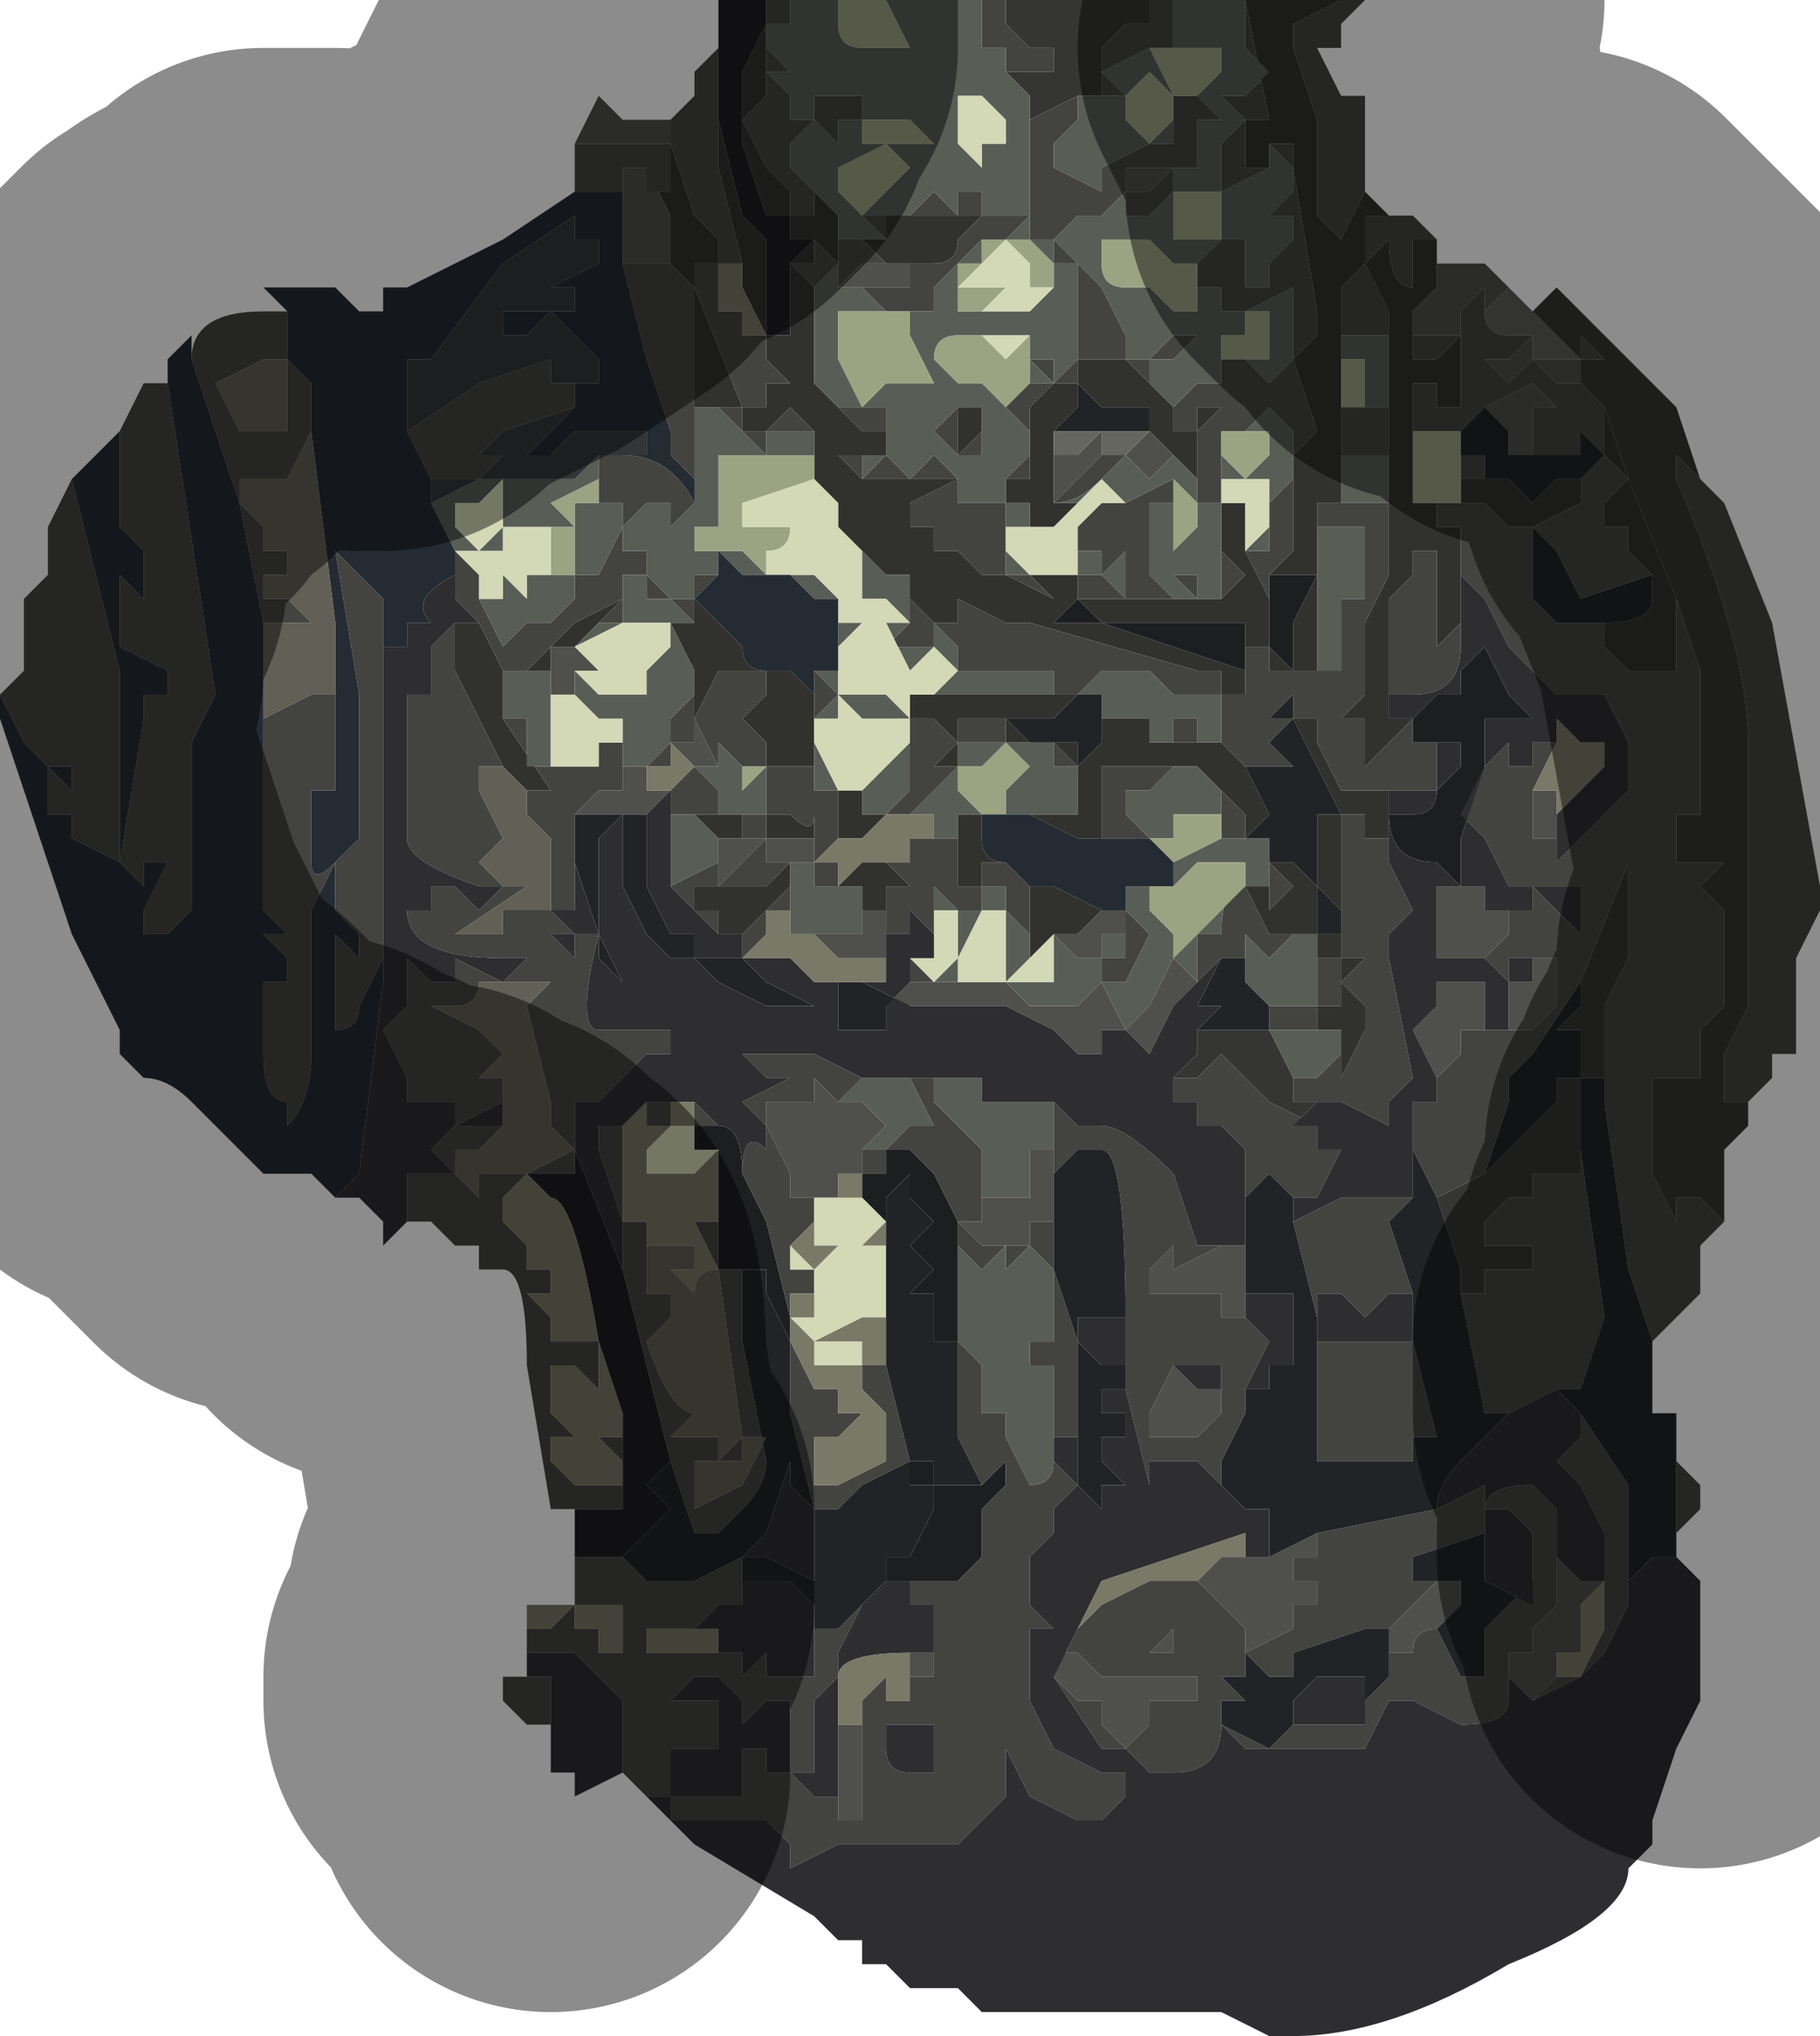 <?xml version="1.0" encoding="UTF-8" standalone="no"?>
<svg xmlns:xlink="http://www.w3.org/1999/xlink" height="4.25px" width="3.8px" xmlns="http://www.w3.org/2000/svg">
  <g transform="matrix(1.0, 0.0, 0.0, 1.0, 2.05, 2.2)">
    <path d="M1.15 -1.55 L1.2 -1.6 1.35 -1.45 1.45 -1.35 1.5 -1.2 1.5 -1.2 1.45 -1.25 1.45 -1.2 Q1.6 -0.85 1.6 -0.65 L1.6 -0.1 1.55 0.0 1.55 0.1 1.6 0.1 1.6 0.15 1.55 0.2 1.55 0.35 1.5 0.3 1.45 0.3 1.45 0.35 1.4 0.25 1.4 0.15 1.4 0.05 1.5 0.05 1.5 -0.05 1.55 -0.1 1.55 -0.3 1.5 -0.35 1.55 -0.4 1.45 -0.4 1.45 -0.4 1.45 -0.45 1.45 -0.5 1.45 -0.5 1.5 -0.5 1.5 -0.5 1.5 -0.6 1.5 -0.65 1.5 -0.7 1.5 -0.8 1.45 -0.95 1.35 -1.2 1.3 -1.35 1.25 -1.4 1.25 -1.45 1.3 -1.45 1.25 -1.5 1.25 -1.45 1.15 -1.55 1.15 -1.55 M0.05 -2.2 L0.35 -2.2 0.35 -2.2 0.35 -2.15 0.3 -2.15 0.25 -2.1 0.25 -2.1 0.25 -2.0 0.25 -2.0 0.2 -2.0 0.2 -2.0 0.1 -1.95 0.1 -2.0 0.05 -2.05 0.05 -2.05 0.1 -2.05 0.15 -2.05 0.15 -2.1 0.1 -2.1 0.05 -2.15 0.05 -2.2 M0.95 0.3 L1.05 0.25 1.15 0.15 1.2 0.1 1.2 0.05 1.25 0.05 1.25 -0.05 1.2 -0.05 1.25 -0.1 1.25 -0.15 1.25 -0.15 1.35 -0.4 1.35 -0.25 1.35 -0.2 1.3 -0.1 1.3 0.05 1.25 0.05 1.25 0.2 1.25 0.25 1.2 0.25 1.15 0.25 1.15 0.3 1.1 0.3 1.05 0.35 1.05 0.4 1.15 0.4 1.15 0.45 1.1 0.45 1.05 0.45 1.05 0.5 1.0 0.5 1.0 0.45 0.95 0.3 M0.45 -0.05 L0.5 -0.05 0.5 -0.05 0.55 -0.05 0.6 -0.05 0.6 -0.05 0.65 0.05 0.65 0.1 0.7 0.1 0.65 0.15 0.7 0.15 0.6 0.1 0.55 0.05 0.5 0.0 0.5 0.0 0.45 0.05 0.4 0.05 0.45 0.0 0.45 -0.05" fill="#353533" fill-rule="evenodd" stroke="none"/>
    <path d="M-0.55 -2.1 L-0.55 -2.15 -0.55 -2.15 -0.55 -1.95 -0.5 -1.75 -0.45 -1.7 -0.45 -1.5 -0.4 -1.5 -0.4 -1.6 -0.4 -1.65 -0.35 -1.7 -0.4 -1.7 -0.4 -1.75 -0.45 -1.75 -0.5 -1.9 -0.5 -2.05 -0.45 -2.15 -0.45 -2.15 -0.45 -2.1 -0.45 -2.0 -0.45 -2.0 -0.5 -1.95 -0.45 -1.85 -0.4 -1.8 -0.4 -1.75 -0.35 -1.75 -0.35 -1.8 -0.3 -1.75 -0.3 -1.7 -0.3 -1.65 -0.35 -1.7 -0.35 -1.65 -0.4 -1.65 -0.35 -1.6 -0.35 -1.6 -0.35 -1.5 -0.35 -1.45 -0.35 -1.4 -0.3 -1.35 -0.3 -1.35 -0.25 -1.3 -0.25 -1.3 -0.2 -1.3 -0.2 -1.25 -0.25 -1.25 -0.3 -1.25 -0.25 -1.2 -0.2 -1.2 -0.15 -1.2 -0.15 -1.2 -0.1 -1.2 -0.05 -1.2 -0.05 -1.2 -0.15 -1.15 -0.2 -1.15 -0.15 -1.15 -0.15 -1.1 -0.1 -1.1 -0.1 -1.05 -0.05 -1.05 -0.05 -1.05 -0.05 -1.05 0.0 -1.0 0.0 -1.0 0.05 -1.0 0.05 -1.0 0.15 -0.95 0.1 -1.0 0.2 -1.0 0.2 -0.95 0.25 -0.95 0.25 -0.95 0.3 -0.95 0.4 -0.95 0.45 -0.95 0.45 -0.95 0.5 -0.95 0.5 -0.95 0.55 -1.0 0.5 -1.05 0.5 -1.1 0.5 -1.15 0.55 -1.15 0.55 -1.1 0.55 -1.1 0.55 -1.05 0.6 -0.95 0.6 -0.85 0.65 -0.8 0.65 -0.85 0.65 -0.85 0.65 -0.9 0.7 -1.0 0.65 -1.0 0.6 -1.0 0.65 -1.05 0.65 -1.05 0.65 -1.1 0.65 -1.15 0.65 -1.25 0.7 -1.3 0.65 -1.45 0.65 -1.45 0.7 -1.5 0.7 -1.55 0.65 -1.85 0.65 -1.85 0.65 -1.9 0.6 -1.9 0.6 -1.85 0.6 -1.85 0.55 -1.85 0.55 -1.95 0.55 -1.95 0.55 -2.0 0.55 -1.95 0.6 -1.95 0.6 -1.95 0.55 -2.2 0.8 -2.2 0.75 -2.2 0.65 -2.15 0.65 -2.15 0.65 -2.1 0.7 -1.95 0.7 -1.8 0.7 -1.75 0.75 -1.7 0.8 -1.8 0.85 -1.75 0.85 -1.75 0.8 -1.75 0.8 -1.7 0.8 -1.65 0.75 -1.6 0.75 -1.6 0.75 -1.5 0.75 -1.45 0.75 -1.4 0.75 -1.4 0.75 -1.35 0.75 -1.25 0.75 -1.15 0.75 -1.15 0.75 -1.1 0.75 -1.15 0.7 -1.15 0.7 -1.1 0.7 -0.95 0.7 -0.95 0.7 -0.85 0.7 -0.8 0.65 -0.8 0.65 -0.8 0.6 -0.8 0.6 -0.85 0.6 -0.85 0.55 -0.85 0.55 -0.9 0.5 -0.9 0.4 -0.9 0.35 -0.9 0.25 -0.9 0.25 -0.9 0.55 -0.8 0.55 -0.8 0.55 -0.75 0.55 -0.7 0.55 -0.75 0.5 -0.75 0.5 -0.8 0.45 -0.8 0.45 -0.8 0.1 -0.9 0.05 -0.9 -0.05 -0.95 -0.05 -0.9 -0.05 -0.9 -0.1 -0.9 -0.1 -0.9 Q-0.1 -0.9 -0.15 -0.9 L-0.1 -0.9 -0.1 -0.9 -0.15 -0.95 -0.15 -0.95 -0.15 -1.0 -0.2 -1.0 -0.2 -1.0 -0.25 -1.05 -0.3 -1.1 -0.3 -1.15 -0.3 -1.15 -0.35 -1.2 -0.35 -1.3 -0.35 -1.3 -0.4 -1.35 -0.4 -1.35 -0.4 -1.35 -0.45 -1.3 -0.45 -1.3 -0.5 -1.3 -0.5 -1.35 -0.45 -1.35 -0.45 -1.35 -0.45 -1.4 -0.4 -1.4 -0.45 -1.45 -0.45 -1.5 -0.5 -1.6 -0.5 -1.65 -0.55 -1.85 -0.55 -2.1 M1.0 -1.45 L1.0 -1.4 1.0 -1.35 1.0 -1.35 0.95 -1.35 0.95 -1.4 0.9 -1.4 0.9 -1.3 0.9 -1.15 0.9 -1.15 0.95 -1.15 0.95 -1.1 1.0 -1.1 1.0 -1.0 1.0 -0.95 1.0 -0.95 1.0 -0.9 0.95 -0.85 0.95 -0.95 0.95 -1.05 0.9 -1.05 0.9 -1.05 0.9 -1.0 0.85 -0.95 0.85 -0.95 0.85 -0.8 0.85 -0.75 0.85 -0.7 0.9 -0.7 0.85 -0.65 0.85 -0.65 0.8 -0.6 0.8 -0.7 0.75 -0.7 0.7 -0.7 0.7 -0.65 0.7 -0.65 0.75 -0.55 0.75 -0.55 0.8 -0.55 0.85 -0.55 0.85 -0.55 0.85 -0.45 0.8 -0.45 0.8 -0.5 0.75 -0.5 0.75 -0.4 0.75 -0.2 0.8 -0.2 0.8 -0.2 0.75 -0.15 0.8 -0.1 0.8 -0.05 0.75 0.05 0.75 0.0 0.75 -0.05 0.7 -0.05 0.7 -0.1 0.75 -0.1 0.75 -0.2 0.7 -0.2 0.7 -0.2 0.7 -0.25 0.75 -0.25 0.75 -0.3 0.7 -0.35 0.7 -0.45 0.7 -0.5 0.75 -0.5 0.65 -0.7 0.7 -0.7 Q0.75 -0.7 0.75 -0.7 L0.8 -0.75 0.8 -0.8 0.8 -0.9 0.85 -1.0 0.85 -1.1 0.85 -1.15 0.85 -1.2 0.85 -1.25 0.8 -1.25 0.8 -1.25 0.8 -1.25 0.85 -1.25 0.85 -1.3 0.85 -1.35 0.85 -1.5 0.85 -1.55 0.8 -1.65 0.85 -1.7 0.85 -1.7 Q0.85 -1.6 0.9 -1.6 L0.9 -1.6 0.9 -1.7 0.95 -1.7 0.95 -1.65 0.95 -1.6 0.9 -1.55 0.9 -1.55 0.9 -1.5 0.9 -1.45 0.95 -1.45 0.95 -1.45 1.0 -1.5 1.0 -1.45 M1.25 -1.2 L1.25 -1.15 1.15 -1.1 1.15 -1.1 1.1 -1.1 1.05 -1.15 1.05 -1.15 1.0 -1.15 1.0 -1.2 1.05 -1.2 1.1 -1.2 1.15 -1.15 1.2 -1.2 1.25 -1.2 M1.4 -1.0 L1.35 -1.05 1.35 -1.1 1.3 -1.1 1.3 -1.15 1.35 -1.2 1.3 -1.25 1.3 -1.35 1.35 -1.2 1.45 -0.95 1.45 -0.8 Q1.45 -0.8 1.4 -0.8 L1.4 -0.8 1.35 -0.8 1.3 -0.85 1.3 -0.9 Q1.4 -0.9 1.4 -0.95 L1.4 -1.0 M0.0 -1.75 L0.0 -1.75 -0.05 -1.7 Q-0.05 -1.65 -0.1 -1.65 L-0.1 -1.65 -0.15 -1.65 -0.15 -1.65 -0.2 -1.65 -0.25 -1.7 -0.2 -1.7 -0.2 -1.75 -0.15 -1.75 -0.05 -1.75 0.0 -1.75 0.0 -1.75 M0.1 -1.3 L0.1 -1.3 0.1 -1.35 0.15 -1.4 0.2 -1.4 0.2 -1.45 0.2 -1.45 0.25 -1.45 0.25 -1.45 0.3 -1.45 0.3 -1.45 0.35 -1.4 0.35 -1.4 0.4 -1.35 0.4 -1.3 0.45 -1.3 0.45 -1.35 0.5 -1.35 0.5 -1.35 0.5 -1.35 0.45 -1.3 0.45 -1.2 0.4 -1.25 0.4 -1.25 0.4 -1.25 0.4 -1.25 0.35 -1.3 0.35 -1.35 0.35 -1.35 0.25 -1.35 0.25 -1.35 0.2 -1.4 0.2 -1.35 0.15 -1.3 0.15 -1.3 0.15 -1.2 0.15 -1.15 0.15 -1.15 0.2 -1.15 0.2 -1.15 0.2 -1.15 0.15 -1.1 0.1 -1.1 0.1 -1.15 0.1 -1.15 0.05 -1.15 0.05 -1.1 0.05 -1.15 0.0 -1.15 0.05 -1.15 0.05 -1.2 0.1 -1.2 0.1 -1.25 0.1 -1.3 M0.1 -1.15 L0.1 -1.15 M0.15 -1.2 L0.15 -1.2 M0.4 -1.25 L0.4 -1.25 M0.55 -1.05 L0.55 -1.05 M0.6 -0.4 L0.6 -0.4 0.65 -0.4 0.7 -0.35 0.7 -0.3 0.7 -0.25 0.65 -0.25 0.6 -0.25 0.6 -0.25 0.55 -0.35 0.55 -0.35 0.6 -0.35 0.6 -0.3 0.65 -0.35 0.65 -0.35 0.6 -0.4 0.6 -0.4 M0.75 -1.1 L0.75 -1.1 0.75 -1.1 M0.5 -1.15 L0.5 -1.15 0.5 -1.15 M0.3 -0.95 L0.3 -0.95 M0.2 -1.0 L0.2 -1.0 0.2 -1.0 M0.1 -1.0 L0.1 -1.0 M-0.15 -1.2 L-0.15 -1.2 M-0.35 -1.6 L-0.35 -1.6 M-0.35 -1.8 L-0.35 -1.85 -0.35 -1.8 M0.1 -0.75 L0.1 -0.75 0.15 -0.75 0.2 -0.75 0.25 -0.75 0.2 -0.75 0.15 -0.7 0.1 -0.7 0.05 -0.7 0.0 -0.7 0.0 -0.7 -0.05 -0.7 -0.05 -0.65 -0.1 -0.7 -0.1 -0.7 -0.1 -0.7 -0.15 -0.7 -0.15 -0.75 -0.1 -0.75 -0.1 -0.75 0.0 -0.75 0.05 -0.75 0.05 -0.75 0.1 -0.75 0.1 -0.75 M0.4 -0.65 L0.4 -0.65 0.5 -0.65 0.55 -0.6 0.6 -0.5 0.6 -0.5 0.55 -0.45 0.55 -0.45 0.55 -0.5 0.5 -0.55 0.45 -0.6 0.4 -0.6 0.4 -0.6 0.3 -0.6 0.25 -0.6 0.25 -0.45 0.2 -0.45 0.1 -0.5 0.05 -0.5 0.1 -0.5 0.2 -0.5 0.2 -0.55 0.2 -0.6 0.15 -0.65 0.15 -0.65 0.1 -0.65 0.05 -0.65 0.05 -0.7 0.0 -0.7 0.0 -0.7 0.05 -0.7 0.1 -0.65 0.1 -0.65 0.15 -0.65 0.15 -0.65 0.2 -0.65 0.2 -0.6 0.25 -0.65 0.25 -0.75 0.25 -0.7 0.25 -0.7 0.3 -0.7 0.35 -0.7 0.35 -0.65 0.4 -0.65 M0.65 -0.75 L0.65 -0.75 0.65 -0.75 0.65 -0.75 0.65 -0.75 M0.15 -0.9 L0.15 -0.9 0.25 -0.9 0.2 -0.95 0.15 -0.9 0.15 -0.9 M0.05 -0.75 L0.05 -0.75 M-0.05 -0.6 L-0.1 -0.6 -0.1 -0.6 -0.05 -0.65 -0.05 -0.6 M0.05 -0.55 L0.05 -0.5 0.05 -0.55 0.05 -0.55 M0.05 -0.5 L0.05 -0.5 M0.1 -0.25 L0.1 -0.25 0.1 -0.3 0.1 -0.3 0.1 -0.35 0.05 -0.4 0.1 -0.35 0.15 -0.35 0.25 -0.3 0.25 -0.3 0.25 -0.3 0.2 -0.25 0.15 -0.25 0.15 -0.25 0.1 -0.2 0.1 -0.25 M0.05 -0.4 L0.0 -0.4 0.0 -0.35 -0.05 -0.35 -0.05 -0.45 -0.05 -0.5 0.0 -0.5 0.0 -0.45 Q0.0 -0.4 0.05 -0.4 M-0.2 -0.4 L-0.15 -0.35 -0.2 -0.35 -0.2 -0.3 -0.2 -0.3 -0.25 -0.3 -0.25 -0.3 -0.25 -0.35 -0.3 -0.35 -0.3 -0.4 -0.3 -0.35 -0.25 -0.4 -0.25 -0.4 -0.2 -0.4 -0.2 -0.35 -0.2 -0.35 -0.2 -0.4 M-0.7 -1.85 L-0.7 -1.8 -0.65 -1.8 Q-0.65 -1.8 -0.65 -1.85 L-0.65 -1.9 -0.6 -1.75 -0.55 -1.7 -0.55 -1.65 -0.6 -1.65 -0.6 -1.7 -0.6 -1.7 -0.6 -1.6 -0.5 -1.35 -0.5 -1.35 -0.5 -1.35 -0.55 -1.35 -0.6 -1.35 -0.6 -1.4 -0.6 -1.45 -0.6 -1.6 -0.65 -1.65 -0.65 -1.75 -0.7 -1.85 M-0.05 -1.35 L-0.05 -1.35 0.0 -1.35 0.0 -1.3 Q0.0 -1.3 -0.05 -1.25 L-0.05 -1.35 M-1.05 -0.9 L-1.0 -0.8 -1.0 -0.7 -0.9 -0.55 -0.95 -0.55 -1.0 -0.6 -1.0 -0.6 -1.05 -0.7 -1.1 -0.8 -1.1 -0.9 -1.1 -0.9 -1.05 -0.9 M-0.95 -0.8 L-0.95 -0.8 -0.9 -0.85 -0.9 -0.85 -0.85 -0.9 -0.85 -0.9 -0.75 -0.95 -0.8 -0.9 -0.8 -0.9 -0.85 -0.85 -0.85 -0.85 -0.8 -0.8 -0.8 -0.8 -0.8 -0.8 -0.85 -0.85 -0.85 -0.85 -0.85 -0.85 -0.9 -0.85 -0.9 -0.8 -0.9 -0.8 -0.9 -0.8 -0.95 -0.8 M-0.6 -0.9 L-0.6 -0.95 -0.55 -0.9 -0.5 -0.85 Q-0.5 -0.8 -0.45 -0.8 L-0.4 -0.8 -0.35 -0.75 -0.35 -0.7 -0.35 -0.7 -0.35 -0.65 -0.35 -0.6 -0.35 -0.6 -0.35 -0.6 -0.35 -0.6 Q-0.4 -0.6 -0.45 -0.6 L-0.45 -0.65 -0.5 -0.7 -0.45 -0.75 -0.45 -0.8 -0.5 -0.8 -0.55 -0.8 -0.55 -0.8 -0.6 -0.7 -0.6 -0.8 -0.65 -0.9 -0.65 -0.9 -0.6 -0.9 M-0.25 -0.55 L-0.25 -0.5 -0.2 -0.5 -0.25 -0.45 -0.3 -0.45 -0.35 -0.45 -0.35 -0.45 -0.3 -0.45 -0.3 -0.5 -0.3 -0.55 -0.25 -0.55 M-0.45 -0.5 L-0.45 -0.5 -0.4 -0.5 -0.4 -0.5 Q-0.35 -0.45 -0.35 -0.5 L-0.35 -0.45 -0.4 -0.45 -0.4 -0.45 -0.45 -0.45 -0.45 -0.45 -0.45 -0.5 -0.45 -0.5 M-0.55 -0.25 L-0.55 -0.3 -0.6 -0.3 -0.6 -0.35 -0.55 -0.35 -0.55 -0.35 Q-0.5 -0.35 -0.45 -0.35 L-0.4 -0.4 -0.4 -0.4 -0.4 -0.35 -0.4 -0.35 -0.5 -0.25 -0.5 -0.25 -0.5 -0.25 -0.55 -0.25 -0.55 -0.25 M-0.6 -0.5 L-0.6 -0.5 -0.55 -0.5 -0.55 -0.5 -0.55 -0.5 -0.5 -0.5 -0.5 -0.45 -0.5 -0.45 -0.55 -0.45 -0.6 -0.5 M-0.55 -0.45 L-0.55 -0.45" fill="#31312e" fill-rule="evenodd" stroke="none"/>
    <path d="M-0.85 -1.9 L-0.8 -2.0 -0.75 -1.95 -0.75 -1.95 -0.65 -1.95 -0.65 -1.95 -0.65 -1.9 -0.65 -1.9 -0.7 -1.9 -0.7 -1.9 -0.85 -1.9 -0.85 -1.9 M1.0 -1.65 L1.05 -1.65 1.1 -1.6 1.1 -1.6 1.05 -1.55 1.05 -1.6 1.0 -1.55 1.0 -1.45 1.0 -1.45 1.0 -1.5 1.0 -1.5 0.9 -1.5 0.9 -1.55 0.9 -1.55 0.95 -1.6 0.95 -1.65 1.0 -1.65 M1.15 -1.5 L1.15 -1.45 Q1.2 -1.45 1.2 -1.45 L1.25 -1.45 1.25 -1.4 1.2 -1.4 1.15 -1.45 1.1 -1.4 1.05 -1.45 1.1 -1.45 1.15 -1.5 M1.2 -0.5 L1.2 -0.45 1.15 -0.45 1.15 -0.55 1.2 -0.55 1.2 -0.5 1.2 -0.5 M1.1 -0.3 L1.1 -0.25 1.05 -0.2 1.0 -0.2 0.95 -0.2 0.95 -0.35 0.95 -0.35 1.0 -0.35 1.05 -0.35 1.05 -0.3 1.1 -0.3 M1.15 -0.2 L1.2 -0.2 1.2 -0.1 1.15 -0.05 1.1 -0.05 1.1 -0.1 1.1 -0.15 1.15 -0.15 1.15 -0.2 M1.05 -0.1 L1.05 -0.05 1.0 -0.05 1.0 0.0 0.95 0.05 0.9 -0.05 0.95 -0.1 0.95 -0.15 1.0 -0.15 1.0 -0.15 1.05 -0.15 1.05 -0.1 1.05 -0.1 M1.05 -1.35 L1.05 -1.35 1.15 -1.4 1.2 -1.35 1.2 -1.35 1.15 -1.35 1.15 -1.25 1.1 -1.25 1.1 -1.3 1.05 -1.35 M0.4 -1.85 L0.4 -1.85 0.35 -1.8 0.3 -1.8 0.3 -1.8 0.3 -1.85 0.35 -1.85 0.4 -1.85 M-0.15 -1.65 L-0.15 -1.6 -0.2 -1.6 -0.25 -1.6 -0.3 -1.6 -0.25 -1.65 -0.2 -1.65 -0.2 -1.65 -0.15 -1.65 M0.15 -1.2 L0.15 -1.2 0.15 -1.25 0.2 -1.25 0.2 -1.25 0.25 -1.3 0.25 -1.25 0.3 -1.25 0.35 -1.3 0.4 -1.25 0.4 -1.25 Q0.35 -1.2 0.35 -1.2 0.35 -1.2 0.3 -1.25 L0.3 -1.25 0.3 -1.25 0.25 -1.25 0.25 -1.25 0.2 -1.2 0.15 -1.15 0.15 -1.2 M0.4 -1.25 L0.4 -1.25 M0.3 -0.25 L0.25 -0.25 0.25 -0.25 0.25 -0.2 0.2 -0.2 0.2 -0.2 0.15 -0.25 0.2 -0.25 0.25 -0.3 0.25 -0.3 0.3 -0.3 0.3 -0.25 0.3 -0.25 M-0.1 -0.15 L-0.05 -0.15 -0.05 -0.15 0.0 -0.15 0.0 -0.15 0.05 -0.15 0.05 -0.15 0.1 -0.1 0.1 -0.1 0.15 -0.1 0.15 -0.1 0.2 -0.1 0.25 -0.15 0.3 -0.05 0.35 -0.1 0.4 -0.2 0.45 -0.15 0.45 -0.15 0.45 -0.15 0.4 -0.1 0.4 -0.1 0.35 0.0 0.3 -0.05 0.25 -0.05 0.25 0.0 0.2 0.0 Q0.2 0.0 0.15 -0.05 L0.15 -0.05 0.05 -0.1 -0.05 -0.1 -0.05 -0.1 -0.15 -0.1 -0.2 -0.1 -0.15 -0.15 -0.15 -0.15 -0.1 -0.15 M-0.2 -0.3 L-0.2 -0.25 -0.2 -0.25 -0.2 -0.2 -0.2 -0.2 -0.2 -0.2 -0.25 -0.2 -0.3 -0.2 -0.35 -0.25 -0.3 -0.25 -0.3 -0.25 -0.25 -0.25 -0.25 -0.25 -0.25 -0.3 -0.2 -0.3 -0.2 -0.3 M0.45 -0.15 L0.45 -0.15 M1.2 1.3 L1.15 1.35 1.1 1.3 1.1 1.25 1.15 1.25 1.15 1.2 1.2 1.15 1.2 1.05 1.25 1.1 1.3 1.1 1.25 1.15 1.25 1.25 1.2 1.25 1.2 1.3 M0.7 1.0 L0.7 1.05 0.65 1.05 0.65 1.1 0.7 1.1 0.7 1.15 0.65 1.15 0.65 1.2 0.55 1.25 0.55 1.2 0.5 1.15 0.45 1.1 0.5 1.05 0.55 1.05 0.6 1.05 0.7 1.0 M0.95 1.2 Q0.9 1.2 0.9 1.25 L0.85 1.25 0.85 1.3 0.85 1.2 0.9 1.15 0.95 1.1 1.0 1.1 1.0 1.15 0.95 1.2 M0.55 0.4 L0.55 0.5 0.55 0.55 0.5 0.55 0.5 0.5 0.45 0.5 0.4 0.5 0.35 0.5 0.35 0.45 0.4 0.4 0.4 0.45 0.5 0.4 0.55 0.4 M0.15 0.2 L0.15 0.35 0.1 0.35 0.1 0.4 0.05 0.4 0.0 0.4 0.0 0.4 0.0 0.4 -0.05 0.35 0.0 0.35 0.0 0.3 0.0 0.25 0.0 0.3 0.1 0.3 0.1 0.2 0.15 0.2 M-0.25 0.2 L-0.25 0.25 -0.3 0.25 -0.3 0.3 -0.3 0.3 -0.35 0.3 -0.35 0.3 -0.35 0.3 -0.4 0.3 -0.4 0.35 -0.4 0.35 -0.4 0.25 -0.45 0.15 -0.45 0.1 -0.35 0.1 -0.35 0.05 -0.3 0.1 -0.25 0.1 -0.25 0.1 -0.2 0.15 -0.25 0.2 -0.25 0.2 M-0.1 1.25 L-0.1 1.3 -0.15 1.3 -0.15 1.3 -0.15 1.25 -0.15 1.25 -0.1 1.25 M-0.25 1.4 L-0.25 1.5 -0.25 1.6 -0.25 1.6 -0.3 1.6 -0.3 1.55 -0.3 1.4 -0.3 1.4 -0.25 1.4 M0.1 0.4 L0.1 0.4 M0.5 0.7 L0.5 0.75 0.45 0.8 0.4 0.8 0.35 0.8 0.35 0.75 0.4 0.65 0.45 0.7 0.5 0.7 M0.4 1.2 L0.4 1.25 0.35 1.25 0.35 1.3 0.4 1.3 0.4 1.3 0.45 1.3 0.45 1.35 0.4 1.35 0.35 1.35 0.35 1.4 0.3 1.45 0.25 1.4 0.25 1.35 0.2 1.35 0.15 1.3 0.15 1.25 0.2 1.25 0.25 1.3 0.3 1.3 0.35 1.3 0.35 1.25 0.4 1.2 M-0.7 -1.85 L-0.65 -1.75 -0.65 -1.65 -0.65 -1.65 -0.7 -1.65 -0.7 -1.65 -0.7 -1.65 -0.75 -1.65 -0.75 -1.8 -0.75 -1.85 -0.7 -1.85 M-0.6 -0.7 L-0.55 -0.6 -0.6 -0.6 -0.65 -0.65 -0.65 -0.65 -0.6 -0.65 -0.6 -0.7 M-0.35 -0.45 L-0.35 -0.4 -0.35 -0.4 -0.4 -0.4 -0.45 -0.4 -0.45 -0.45 -0.5 -0.4 -0.55 -0.35 -0.55 -0.4 -0.55 -0.45 -0.5 -0.45 -0.5 -0.45 -0.5 -0.45 -0.45 -0.45 -0.45 -0.45 -0.45 -0.45 -0.4 -0.45 -0.4 -0.45 -0.35 -0.45 M-0.9 -0.8 L-0.9 -0.8 -0.9 -0.85 -0.85 -0.85 -0.85 -0.85 -0.85 -0.85 -0.8 -0.8 -0.85 -0.8 -0.85 -0.75 -0.9 -0.75 -0.9 -0.8 M-0.7 -0.6 L-0.7 -0.6 -0.7 -0.55 -0.65 -0.55 -0.65 -0.55 -0.65 -0.55 -0.7 -0.5 -0.75 -0.5 -0.75 -0.5 -0.85 -0.5 -0.8 -0.55 -0.75 -0.55 -0.75 -0.6 -0.7 -0.6 -0.7 -0.6 M-0.6 -0.6 L-0.6 -0.6 M-0.85 -0.5 L-0.85 -0.5 M-0.75 -0.5 L-0.75 -0.5 M-0.55 -0.4 L-0.6 -0.4 -0.55 -0.4" fill="#4f4f4b" fill-rule="evenodd" stroke="none"/>
    <path d="M-0.85 1.05 L-0.85 0.95 -0.8 0.95 -0.8 0.95 -0.75 0.95 -0.75 0.95 -0.75 0.8 -0.75 0.75 -0.8 0.6 Q-0.85 0.3 -0.9 0.3 L-0.9 0.3 -0.95 0.25 -0.9 0.25 Q-0.9 0.25 -0.85 0.25 L-0.85 0.2 -0.75 0.45 -0.65 0.85 -0.7 0.9 -0.65 0.95 -0.7 1.0 -0.75 1.05 -0.75 1.05 Q-0.75 1.05 -0.8 1.05 L-0.85 1.05 M-0.55 -2.15 L-0.55 -2.2 -0.5 -2.2 -0.45 -2.2 -0.45 -2.15 -0.45 -2.15 -0.5 -2.05 -0.5 -1.9 -0.45 -1.75 -0.4 -1.75 -0.4 -1.7 -0.35 -1.7 -0.4 -1.65 -0.4 -1.6 -0.4 -1.5 -0.45 -1.5 -0.45 -1.7 -0.5 -1.75 -0.55 -1.95 -0.55 -2.15 M0.6 -0.95 L0.6 -1.0 0.65 -1.0 0.7 -1.0 0.65 -0.9 0.65 -0.85 0.65 -0.85 0.65 -0.8 0.6 -0.85 0.6 -0.95 M0.55 -0.85 L0.55 -0.8 0.55 -0.8 0.25 -0.9 0.25 -0.9 0.35 -0.9 0.4 -0.9 0.5 -0.9 0.55 -0.9 0.55 -0.85 M0.9 -0.65 L0.9 -0.7 0.95 -0.75 1.0 -0.75 1.0 -0.8 1.05 -0.85 1.05 -0.85 1.1 -0.75 1.1 -0.75 1.15 -0.7 Q1.15 -0.7 1.1 -0.7 L1.05 -0.7 Q1.05 -0.7 1.05 -0.65 L1.05 -0.6 1.0 -0.45 1.0 -0.45 1.0 -0.4 1.0 -0.35 1.0 -0.35 0.95 -0.4 0.95 -0.4 Q0.85 -0.4 0.85 -0.5 L0.9 -0.5 0.9 -0.5 Q0.95 -0.5 0.95 -0.55 L1.0 -0.6 1.0 -0.65 0.95 -0.65 0.9 -0.65 M0.15 -0.9 L0.15 -0.9 0.2 -0.95 0.25 -0.9 0.15 -0.9 0.15 -0.9 M-0.25 0.25 L-0.2 0.25 -0.2 0.2 -0.15 0.2 -0.1 0.25 -0.1 0.25 -0.05 0.35 -0.05 0.6 -0.05 0.6 -0.1 0.6 -0.1 0.55 -0.1 0.5 -0.15 0.5 -0.1 0.45 -0.1 0.45 -0.15 0.4 -0.1 0.35 -0.1 0.35 -0.15 0.3 -0.15 0.3 -0.15 0.25 -0.2 0.3 -0.2 0.4 -0.2 0.55 -0.2 0.4 -0.2 0.35 -0.2 0.35 -0.25 0.3 -0.25 0.3 -0.25 0.25 M0.0 0.9 L0.0 0.9 0.05 0.85 0.05 0.9 0.0 0.95 0.0 1.0 0.0 1.05 -0.05 1.1 -0.05 1.1 -0.15 1.1 -0.15 1.1 -0.2 1.1 -0.2 1.05 -0.15 1.05 -0.1 0.95 -0.1 0.95 -0.1 0.9 -0.15 0.9 -0.15 0.85 -0.1 0.85 -0.1 0.9 -0.05 0.9 0.0 0.9 M-0.5 0.25 L-0.45 0.35 -0.45 0.35 -0.4 0.55 -0.4 0.6 -0.4 0.6 -0.45 0.5 -0.45 0.45 -0.45 0.45 -0.55 0.45 -0.55 0.35 -0.55 0.2 -0.6 0.2 -0.6 0.15 -0.55 0.15 Q-0.5 0.15 -0.5 0.25 M-0.55 0.15 L-0.55 0.15" fill="#1d1e20" fill-rule="evenodd" stroke="none"/>
    <path d="M1.5 -1.2 L1.55 -1.15 1.65 -0.9 1.75 -0.35 1.75 -0.3 1.7 -0.2 1.7 -0.1 1.7 0.0 1.65 0.0 1.65 0.05 1.6 0.1 1.6 0.15 1.55 0.2 1.6 0.15 1.6 0.1 1.55 0.1 1.55 0.0 1.6 -0.1 1.6 -0.65 Q1.6 -0.85 1.45 -1.2 L1.45 -1.25 1.5 -1.2 1.5 -1.2 M1.55 0.35 L1.5 0.4 1.5 0.5 1.45 0.55 1.4 0.6 1.35 0.45 1.3 0.1 1.3 0.05 1.3 -0.1 1.35 -0.2 1.35 -0.25 1.35 -0.4 1.25 -0.15 1.25 -0.15 1.25 -0.15 1.15 0.0 1.1 0.05 1.1 0.1 1.05 0.25 0.95 0.3 0.9 0.2 0.9 0.1 0.95 0.1 0.95 0.05 1.0 0.0 1.0 -0.05 1.05 -0.05 1.05 -0.1 1.05 -0.05 1.1 -0.05 1.1 -0.1 1.1 -0.05 1.15 -0.05 1.2 -0.1 1.2 -0.2 1.15 -0.2 1.15 -0.25 1.15 -0.2 1.1 -0.2 1.1 -0.15 1.05 -0.2 1.05 -0.2 1.1 -0.25 1.1 -0.3 1.15 -0.3 1.15 -0.3 1.15 -0.35 1.1 -0.35 1.05 -0.45 1.0 -0.5 1.0 -0.5 1.05 -0.6 1.1 -0.65 1.1 -0.6 1.15 -0.6 1.15 -0.6 1.15 -0.65 1.2 -0.65 1.2 -0.65 1.2 -0.65 1.15 -0.55 1.15 -0.45 1.2 -0.45 1.2 -0.5 1.2 -0.45 1.2 -0.4 1.25 -0.45 1.3 -0.5 1.3 -0.5 1.3 -0.45 1.3 -0.5 1.35 -0.55 1.35 -0.65 1.3 -0.75 1.2 -0.75 1.15 -0.8 1.15 -0.8 1.1 -0.85 1.05 -0.95 1.05 -0.95 1.0 -1.0 1.0 -1.1 0.95 -1.1 0.95 -1.15 0.9 -1.15 0.9 -1.15 0.95 -1.15 1.0 -1.15 1.0 -1.3 0.95 -1.3 0.9 -1.3 0.9 -1.4 0.95 -1.4 0.95 -1.35 1.0 -1.35 1.0 -1.35 1.0 -1.4 1.0 -1.45 1.0 -1.45 1.0 -1.55 1.05 -1.6 1.05 -1.55 Q1.05 -1.5 1.1 -1.5 L1.15 -1.5 1.1 -1.45 1.05 -1.45 1.1 -1.4 1.15 -1.45 1.2 -1.4 1.25 -1.4 1.3 -1.35 1.3 -1.25 1.35 -1.2 1.3 -1.15 1.3 -1.1 1.35 -1.1 1.35 -1.05 1.4 -1.0 1.25 -0.95 1.25 -0.95 1.2 -1.05 1.15 -1.1 1.15 -1.05 1.15 -0.95 1.2 -0.9 1.2 -0.9 1.25 -0.9 1.3 -0.9 1.3 -0.9 1.3 -0.85 1.35 -0.8 1.4 -0.8 1.4 -0.8 Q1.45 -0.8 1.45 -0.8 L1.45 -0.95 1.5 -0.8 1.5 -0.7 1.5 -0.65 1.5 -0.6 1.5 -0.5 1.5 -0.5 1.45 -0.5 1.45 -0.5 1.45 -0.45 1.45 -0.4 1.45 -0.4 1.55 -0.4 1.5 -0.35 1.55 -0.3 1.55 -0.1 1.5 -0.05 1.5 0.05 1.4 0.05 1.4 0.15 1.4 0.25 1.45 0.35 1.45 0.3 1.5 0.3 1.55 0.35 M1.45 0.85 L1.5 0.9 1.5 0.95 1.45 1.0 1.45 0.85 M-0.7 1.55 L-0.75 1.5 -0.75 1.5 -0.75 1.35 -0.75 1.15 -0.8 1.15 -0.8 1.15 -0.85 1.15 -0.85 1.05 -0.8 1.05 Q-0.75 1.05 -0.75 1.05 L-0.7 1.1 -0.7 1.1 -0.6 1.1 -0.5 1.05 -0.5 1.1 -0.5 1.1 -0.5 1.15 -0.55 1.15 -0.6 1.2 -0.6 1.2 -0.6 1.2 -0.65 1.2 -0.7 1.2 -0.7 1.25 -0.55 1.25 -0.55 1.25 -0.5 1.25 -0.5 1.3 -0.45 1.25 -0.45 1.3 -0.4 1.3 -0.4 1.35 -0.45 1.35 -0.45 1.35 -0.5 1.4 -0.5 1.45 -0.5 1.45 -0.45 1.45 -0.45 1.5 -0.4 1.5 -0.4 1.45 -0.4 1.3 -0.4 1.3 -0.35 1.3 -0.35 1.2 -0.35 1.2 -0.3 1.2 -0.25 1.15 -0.25 1.15 -0.3 1.25 -0.3 1.3 -0.35 1.35 -0.35 1.4 -0.35 1.45 Q-0.35 1.5 -0.35 1.5 L-0.35 1.5 -0.4 1.5 -0.35 1.55 -0.35 1.55 -0.3 1.55 -0.3 1.55 -0.3 1.6 -0.25 1.6 -0.25 1.6 -0.25 1.5 -0.25 1.4 -0.25 1.35 -0.2 1.3 -0.2 1.35 -0.2 1.35 -0.15 1.35 -0.15 1.3 -0.15 1.3 -0.1 1.3 -0.1 1.25 -0.1 1.15 -0.15 1.15 -0.15 1.15 -0.15 1.1 -0.15 1.1 -0.05 1.1 -0.05 1.1 0.0 1.05 0.0 1.0 0.0 0.95 0.05 0.9 0.05 0.85 0.0 0.9 0.0 0.9 -0.05 0.8 -0.05 0.6 0.0 0.65 0.0 0.7 0.0 0.75 0.05 0.75 0.05 0.8 0.1 0.9 Q0.15 0.9 0.15 0.85 L0.15 0.8 0.15 0.7 0.05 0.7 0.1 0.7 0.15 0.7 0.15 0.65 0.1 0.65 0.1 0.6 0.15 0.6 0.15 0.45 0.1 0.4 0.1 0.35 0.15 0.35 0.15 0.2 0.15 0.1 0.2 0.15 0.25 0.15 Q0.3 0.15 0.4 0.25 L0.45 0.4 0.5 0.4 0.4 0.45 0.4 0.4 0.35 0.45 0.35 0.5 0.4 0.5 0.45 0.5 0.5 0.5 0.5 0.55 0.55 0.55 0.6 0.6 0.55 0.7 0.55 0.75 0.5 0.85 0.5 0.9 0.5 0.9 0.45 0.85 0.4 0.85 0.35 0.85 0.35 0.9 0.3 0.7 0.3 0.65 0.3 0.55 Q0.3 0.2 0.25 0.2 L0.2 0.2 0.15 0.25 0.15 0.45 0.2 0.6 0.2 0.8 0.15 0.8 0.15 0.85 0.2 0.9 0.15 0.95 0.15 1.0 0.1 1.05 0.1 1.15 0.15 1.2 0.1 1.2 0.1 1.25 0.1 1.35 0.15 1.45 0.25 1.5 0.3 1.5 0.3 1.55 0.25 1.6 0.2 1.6 0.1 1.55 0.05 1.45 0.05 1.55 0.0 1.6 -0.05 1.65 -0.15 1.65 -0.25 1.65 -0.25 1.6 -0.25 1.65 -0.3 1.65 -0.4 1.7 -0.4 1.65 -0.45 1.6 -0.5 1.6 -0.65 1.6 -0.65 1.55 -0.7 1.55 M-0.9 1.4 L-0.95 1.4 -1.0 1.35 -1.0 1.3 -0.95 1.3 -0.95 1.3 -0.9 1.3 -0.9 1.35 -0.9 1.4 M-0.95 1.25 L-0.95 1.2 -0.9 1.2 -0.85 1.15 -0.85 1.2 -0.8 1.2 -0.8 1.25 -0.75 1.25 -0.75 1.35 -0.8 1.3 -0.85 1.25 -0.85 1.25 -0.9 1.25 -0.95 1.25 M-0.85 0.95 L-0.9 0.95 -0.95 0.65 Q-0.95 0.45 -1.0 0.45 L-1.05 0.45 -1.05 0.4 -1.1 0.4 -1.1 0.4 -1.15 0.35 -1.2 0.35 -1.2 0.3 -1.2 0.25 -1.1 0.25 -1.15 0.2 -1.15 0.2 -1.1 0.15 -1.0 0.15 -1.0 0.1 -1.1 0.15 -1.1 0.1 -1.2 0.1 -1.2 0.05 -1.2 0.05 -1.25 -0.05 -1.2 -0.1 -1.2 -0.2 -1.2 -0.2 -1.15 -0.15 -1.1 -0.15 -1.1 -0.2 -1.0 -0.15 -0.95 -0.2 -0.9 -0.2 -0.95 -0.2 -1.0 -0.2 Q-1.2 -0.2 -1.2 -0.3 L-1.2 -0.3 -1.15 -0.3 -1.15 -0.35 -1.2 -0.35 -1.15 -0.35 -1.15 -0.35 -1.1 -0.35 -1.05 -0.3 -1.0 -0.35 -1.05 -0.35 Q-1.2 -0.4 -1.2 -0.45 L-1.2 -0.5 -1.2 -0.7 -1.2 -0.75 -1.15 -0.75 -1.15 -0.7 -1.15 -0.7 -1.15 -0.85 -1.15 -0.85 -1.1 -0.9 -1.1 -0.9 -1.1 -0.8 -1.05 -0.7 -1.0 -0.6 -1.05 -0.6 -1.05 -0.55 -1.0 -0.45 -1.05 -0.4 -1.05 -0.4 -1.0 -0.35 -0.95 -0.35 -1.1 -0.25 -1.0 -0.25 -1.0 -0.3 -1.0 -0.3 -0.95 -0.3 -0.95 -0.3 -0.9 -0.3 -0.9 -0.3 -0.85 -0.25 -0.9 -0.25 -0.85 -0.2 -0.85 -0.2 -0.85 -0.25 -0.8 -0.25 -0.8 -0.25 Q-0.85 -0.05 -0.8 -0.05 -0.75 -0.05 -0.75 -0.05 L-0.7 -0.05 -0.65 -0.05 -0.65 0.0 -0.7 0.0 -0.7 0.0 -0.75 0.05 -0.8 0.1 -0.85 0.1 -0.85 0.1 -0.9 0.1 -0.95 -0.1 -0.9 -0.15 -0.95 -0.15 -1.0 -0.15 -1.05 -0.15 -1.05 -0.15 Q-1.05 -0.1 -1.1 -0.1 L-1.15 -0.1 -1.15 -0.1 -1.05 -0.05 -1.0 0.0 -1.0 0.0 -1.05 0.05 -1.05 0.05 -1.0 0.05 -1.0 0.1 -1.0 0.15 -1.0 0.15 -1.05 0.2 -1.1 0.2 -1.1 0.25 -1.05 0.3 -1.05 0.25 -1.0 0.25 -1.0 0.25 -0.95 0.25 -0.95 0.25 -0.85 0.2 -0.9 0.15 -0.9 0.1 -0.85 0.1 -0.85 0.1 -0.85 0.25 Q-0.9 0.25 -0.9 0.25 L-0.95 0.25 -1.0 0.3 -1.0 0.3 -1.0 0.3 -1.0 0.35 -0.95 0.4 -0.95 0.45 -0.9 0.45 -0.9 0.5 -0.95 0.5 -0.9 0.55 -0.9 0.6 -0.85 0.6 -0.85 0.6 -0.8 0.6 -0.8 0.7 -0.85 0.65 -0.9 0.65 -0.9 0.75 -0.85 0.8 -0.9 0.8 -0.9 0.85 -0.85 0.9 -0.85 0.9 -0.75 0.9 -0.75 0.85 -0.8 0.8 -0.8 0.8 -0.75 0.8 -0.75 0.95 -0.75 0.95 -0.8 0.95 -0.8 0.95 -0.85 0.95 M-2.05 -0.75 L-2.05 -0.75 -2.0 -0.8 -2.0 -0.9 -2.0 -0.95 -1.95 -1.0 -1.95 -1.1 -1.9 -1.2 -1.8 -0.8 -1.8 -0.5 -1.8 -0.4 -1.9 -0.45 -1.9 -0.5 -1.95 -0.5 -1.95 -0.6 -1.9 -0.55 -1.9 -0.6 -1.95 -0.6 -2.0 -0.65 -2.05 -0.75 M-1.8 -1.3 L-1.75 -1.4 -1.75 -1.4 -1.7 -1.4 -1.6 -0.75 -1.65 -0.65 -1.65 -0.55 -1.65 -0.3 -1.7 -0.25 -1.75 -0.25 -1.75 -0.3 -1.7 -0.4 -1.75 -0.4 -1.75 -0.4 -1.75 -0.35 -1.8 -0.4 -1.75 -0.7 -1.75 -0.75 -1.7 -0.75 -1.7 -0.8 -1.7 -0.8 -1.7 -0.8 -1.8 -0.85 -1.8 -0.95 -1.8 -1.0 -1.75 -0.95 -1.75 -1.05 -1.8 -1.1 -1.8 -1.3 M-1.65 -1.45 Q-1.65 -1.55 -1.5 -1.55 L-1.5 -1.55 -1.45 -1.55 -1.45 -1.45 -1.4 -1.4 -1.4 -1.3 -1.45 -1.2 -1.5 -1.2 -1.55 -1.2 -1.55 -1.15 -1.5 -1.1 -1.5 -1.05 -1.45 -1.05 -1.45 -1.0 -1.5 -1.0 -1.5 -0.95 -1.5 -0.95 Q-1.45 -0.95 -1.45 -0.95 L-1.4 -0.9 -1.4 -0.9 -1.45 -0.9 -1.5 -0.9 -1.5 -0.9 -1.55 -1.15 -1.65 -1.45 M-0.85 -1.8 L-0.85 -1.85 -0.85 -1.9 -0.85 -1.9 -0.7 -1.9 -0.7 -1.9 -0.65 -1.9 -0.65 -1.9 -0.65 -1.85 Q-0.65 -1.8 -0.65 -1.8 L-0.7 -1.8 -0.7 -1.85 -0.75 -1.85 -0.75 -1.8 -0.8 -1.8 -0.85 -1.8 M-0.65 -1.95 L-0.6 -2.0 -0.6 -2.05 -0.55 -2.1 -0.55 -1.85 -0.5 -1.65 -0.55 -1.65 -0.55 -1.55 -0.5 -1.55 -0.5 -1.5 -0.45 -1.5 -0.45 -1.5 -0.45 -1.45 -0.4 -1.4 -0.45 -1.4 -0.45 -1.35 -0.45 -1.35 -0.5 -1.35 -0.5 -1.3 -0.45 -1.3 -0.45 -1.3 -0.45 -1.25 -0.5 -1.3 -0.5 -1.3 -0.55 -1.35 -0.5 -1.35 -0.5 -1.35 -0.5 -1.35 -0.6 -1.6 -0.6 -1.7 -0.6 -1.7 -0.6 -1.65 -0.55 -1.65 -0.55 -1.7 -0.6 -1.75 -0.65 -1.9 -0.65 -1.95 M-0.5 -2.2 L-0.4 -2.2 -0.4 -2.15 -0.45 -2.15 -0.45 -2.1 -0.4 -2.05 -0.4 -2.05 -0.45 -2.05 -0.4 -2.0 -0.4 -1.95 -0.35 -1.95 -0.35 -2.0 -0.3 -2.0 -0.25 -2.0 -0.2 -2.0 -0.2 -2.0 -0.25 -2.0 Q-0.25 -1.95 -0.25 -1.95 L-0.3 -1.95 -0.3 -1.95 -0.3 -1.9 -0.35 -1.95 -0.35 -1.95 -0.4 -1.9 -0.4 -1.9 -0.4 -1.85 -0.35 -1.8 -0.35 -1.75 -0.4 -1.75 -0.4 -1.8 -0.45 -1.85 -0.5 -1.95 -0.45 -2.0 -0.45 -2.0 -0.45 -2.1 -0.45 -2.15 -0.45 -2.2 -0.5 -2.2 M0.0 -2.2 L0.05 -2.2 0.05 -2.15 0.1 -2.1 0.15 -2.1 0.15 -2.05 0.1 -2.05 0.05 -2.05 0.05 -2.05 0.05 -2.1 0.0 -2.1 0.0 -2.15 0.0 -2.2 M0.55 -2.2 L0.55 -2.2 0.6 -1.95 0.6 -1.95 0.55 -1.95 0.55 -2.0 0.55 -1.95 0.55 -1.95 0.55 -1.85 0.6 -1.85 0.6 -1.9 0.65 -1.9 0.65 -1.85 0.65 -1.85 0.6 -1.9 0.6 -1.85 0.5 -1.8 0.5 -1.9 0.55 -1.95 0.55 -1.95 0.5 -2.0 0.55 -2.0 0.55 -2.0 0.6 -2.05 0.55 -2.1 0.55 -2.2 M0.8 -2.2 L0.8 -2.2 0.8 -2.2 0.75 -2.15 0.75 -2.1 0.7 -2.1 0.75 -2.0 0.8 -2.0 0.8 -1.85 0.8 -1.8 0.75 -1.7 0.7 -1.75 0.7 -1.8 0.7 -1.95 0.65 -2.1 0.65 -2.15 0.65 -2.15 0.75 -2.2 0.8 -2.2 M0.85 -1.75 L0.85 -1.75 0.9 -1.75 0.9 -1.75 0.95 -1.7 0.95 -1.65 1.0 -1.65 0.95 -1.65 0.95 -1.7 0.9 -1.7 0.9 -1.6 0.9 -1.6 Q0.85 -1.6 0.85 -1.7 L0.85 -1.7 0.8 -1.65 0.85 -1.55 0.85 -1.5 0.8 -1.5 0.75 -1.5 0.75 -1.5 0.75 -1.6 0.75 -1.6 0.8 -1.65 0.8 -1.7 0.8 -1.75 0.85 -1.75 0.85 -1.75 M1.25 -1.45 L1.25 -1.45 1.25 -1.5 1.3 -1.45 1.25 -1.45 M1.05 -1.35 L1.0 -1.3 1.0 -1.25 1.05 -1.25 1.05 -1.2 1.0 -1.2 1.0 -1.15 1.05 -1.15 1.05 -1.15 1.1 -1.1 1.15 -1.1 1.15 -1.1 1.25 -1.15 1.25 -1.2 1.3 -1.25 1.25 -1.3 1.25 -1.25 1.2 -1.25 1.2 -1.25 1.15 -1.25 1.15 -1.25 1.1 -1.25 1.15 -1.25 1.15 -1.35 1.2 -1.35 1.2 -1.35 1.15 -1.4 1.05 -1.35 1.05 -1.35 M0.45 -2.0 L0.45 -2.0 0.5 -1.95 0.45 -1.95 0.45 -1.85 0.45 -1.85 0.4 -1.85 0.4 -1.85 0.4 -1.8 0.35 -1.75 0.35 -1.75 0.3 -1.75 0.3 -1.8 0.25 -1.75 0.2 -1.75 0.2 -1.75 0.15 -1.7 0.25 -1.6 0.3 -1.5 0.3 -1.45 0.35 -1.45 0.35 -1.45 0.4 -1.5 0.45 -1.5 0.5 -1.55 0.5 -1.6 0.5 -1.6 0.45 -1.6 0.45 -1.65 0.4 -1.65 0.4 -1.65 0.4 -1.65 0.45 -1.65 0.45 -1.65 0.45 -1.65 0.5 -1.7 0.5 -1.7 0.55 -1.7 0.55 -1.65 0.55 -1.6 0.55 -1.6 0.6 -1.6 0.6 -1.65 0.65 -1.7 0.65 -1.75 0.6 -1.75 0.65 -1.8 0.65 -1.85 0.7 -1.55 0.7 -1.5 0.65 -1.45 0.65 -1.45 0.7 -1.3 0.65 -1.25 0.65 -1.15 0.65 -1.1 0.65 -1.05 0.65 -1.05 0.6 -1.0 0.6 -0.95 0.55 -1.05 0.6 -1.05 0.6 -1.05 0.6 -1.15 0.65 -1.2 0.65 -1.3 0.6 -1.35 0.6 -1.4 0.65 -1.45 0.65 -1.6 0.55 -1.55 0.55 -1.55 0.5 -1.55 0.5 -1.55 0.45 -1.5 0.4 -1.45 0.35 -1.45 0.35 -1.45 0.35 -1.4 0.35 -1.4 0.3 -1.45 0.3 -1.45 0.25 -1.45 0.25 -1.45 0.2 -1.45 0.2 -1.45 0.2 -1.4 0.15 -1.4 0.1 -1.35 0.1 -1.3 0.1 -1.3 0.05 -1.35 0.1 -1.4 0.15 -1.4 0.1 -1.45 0.1 -1.45 0.15 -1.45 0.15 -1.4 0.2 -1.45 0.2 -1.5 0.2 -1.65 0.15 -1.65 0.15 -1.7 0.1 -1.7 0.1 -1.75 0.05 -1.7 0.0 -1.7 0.0 -1.7 -0.05 -1.65 -0.1 -1.6 -0.1 -1.55 -0.2 -1.55 -0.25 -1.6 -0.25 -1.6 -0.3 -1.6 -0.25 -1.6 -0.2 -1.6 -0.15 -1.6 -0.15 -1.65 -0.15 -1.65 -0.1 -1.65 -0.1 -1.65 Q-0.05 -1.65 -0.05 -1.7 L0.0 -1.75 0.0 -1.75 0.0 -1.75 0.05 -1.75 0.05 -1.75 0.1 -1.75 0.1 -1.85 0.1 -2.0 0.1 -1.95 0.2 -2.0 0.2 -2.0 0.2 -1.95 Q0.15 -1.9 0.15 -1.9 L0.15 -1.85 0.25 -1.8 0.25 -1.85 0.35 -1.9 0.35 -1.9 0.35 -1.9 0.4 -1.9 0.4 -2.0 0.45 -2.0 0.45 -2.0 M0.35 -2.2 L0.4 -2.2 0.4 -2.15 0.4 -2.1 0.35 -2.1 0.35 -2.1 0.35 -2.1 0.25 -2.05 0.3 -2.0 0.25 -2.0 0.25 -2.0 0.25 -2.1 0.25 -2.1 0.3 -2.15 0.35 -2.15 0.35 -2.2 M0.05 -1.7 L0.05 -1.7 M0.4 -1.85 L0.35 -1.85 0.3 -1.85 0.3 -1.8 0.3 -1.8 0.35 -1.8 0.4 -1.85 M0.0 -1.35 L0.0 -1.35 0.0 -1.35 0.0 -1.3 0.0 -1.25 -0.05 -1.25 -0.1 -1.25 -0.05 -1.2 -0.05 -1.15 0.05 -1.15 0.05 -1.2 0.1 -1.25 0.1 -1.2 0.05 -1.2 0.05 -1.15 0.0 -1.15 0.05 -1.15 0.05 -1.1 0.05 -1.1 0.05 -1.05 0.05 -1.0 0.05 -1.0 0.1 -1.0 0.15 -0.95 0.05 -1.0 0.05 -1.0 0.0 -1.0 0.0 -1.0 -0.05 -1.05 -0.05 -1.05 -0.05 -1.05 -0.1 -1.05 -0.1 -1.1 -0.15 -1.1 -0.15 -1.15 -0.2 -1.15 -0.15 -1.15 -0.05 -1.2 -0.05 -1.2 -0.1 -1.2 -0.15 -1.2 -0.15 -1.2 -0.2 -1.2 -0.25 -1.2 -0.3 -1.25 -0.25 -1.25 -0.25 -1.2 -0.2 -1.25 -0.15 -1.2 -0.1 -1.25 -0.1 -1.25 -0.05 -1.25 -0.1 -1.3 -0.1 -1.3 -0.05 -1.35 -0.05 -1.25 Q0.0 -1.3 0.0 -1.3 L0.0 -1.35 0.0 -1.35 M0.1 -1.15 L0.1 -1.15 0.1 -1.15 M0.15 -1.15 L0.15 -1.2 0.15 -1.15 0.2 -1.2 0.25 -1.25 0.25 -1.25 0.3 -1.25 0.3 -1.25 0.25 -1.2 Q0.2 -1.15 0.15 -1.15 M0.4 -1.25 L0.4 -1.25 0.4 -1.25 0.4 -1.25 M0.45 -1.2 L0.45 -1.3 0.5 -1.35 0.5 -1.35 0.5 -1.35 0.45 -1.35 0.45 -1.3 0.4 -1.3 0.4 -1.35 0.4 -1.35 0.45 -1.4 0.5 -1.4 0.5 -1.45 0.55 -1.45 0.55 -1.45 0.6 -1.4 0.6 -1.35 0.6 -1.35 0.55 -1.3 0.55 -1.3 0.5 -1.3 0.5 -1.3 0.5 -1.25 0.5 -1.2 0.5 -1.15 0.5 -1.15 0.5 -1.15 0.45 -1.15 0.45 -1.2 M0.55 -1.05 L0.55 -1.05 0.55 -1.1 0.55 -1.05 M0.85 -1.35 L0.85 -1.3 0.85 -1.25 0.8 -1.25 0.8 -1.25 0.75 -1.25 0.75 -1.25 0.75 -1.35 0.75 -1.35 0.8 -1.35 0.85 -1.35 0.85 -1.35 0.85 -1.35 M0.85 -1.2 L0.85 -1.15 0.85 -1.1 0.85 -1.0 0.8 -0.9 0.8 -0.8 0.8 -0.75 0.75 -0.7 Q0.75 -0.7 0.7 -0.7 L0.65 -0.7 0.65 -0.7 0.6 -0.65 0.65 -0.6 0.6 -0.6 0.55 -0.6 0.5 -0.65 0.4 -0.65 0.4 -0.65 0.4 -0.65 0.4 -0.7 0.45 -0.7 0.45 -0.65 0.5 -0.65 0.5 -0.75 0.4 -0.75 0.35 -0.8 0.3 -0.8 0.25 -0.8 0.2 -0.75 0.25 -0.75 0.2 -0.75 0.15 -0.75 0.1 -0.75 0.1 -0.75 0.1 -0.75 0.15 -0.75 0.15 -0.8 0.1 -0.8 0.05 -0.8 0.05 -0.8 0.0 -0.8 0.0 -0.8 -0.05 -0.8 -0.05 -0.85 -0.1 -0.9 -0.1 -0.9 -0.05 -0.9 -0.05 -0.9 -0.05 -0.95 0.05 -0.9 0.1 -0.9 0.45 -0.8 0.45 -0.8 0.5 -0.8 0.5 -0.75 0.55 -0.75 0.55 -0.7 0.55 -0.75 0.55 -0.8 0.55 -0.85 0.6 -0.85 0.6 -0.85 0.6 -0.8 0.65 -0.8 0.65 -0.8 0.7 -0.8 0.7 -0.8 0.7 -0.8 0.75 -0.8 0.75 -0.85 0.75 -0.95 0.75 -0.95 0.7 -0.95 0.75 -0.95 0.75 -0.95 0.8 -0.95 0.8 -1.1 0.75 -1.1 0.75 -1.15 0.75 -1.15 0.75 -1.15 0.85 -1.15 0.85 -1.2 M0.6 -0.4 L0.65 -0.35 0.65 -0.35 0.6 -0.3 0.6 -0.35 0.6 -0.4 M0.55 -0.35 L0.6 -0.25 0.6 -0.25 0.65 -0.25 0.7 -0.25 0.65 -0.25 0.6 -0.2 0.55 -0.25 0.55 -0.2 0.5 -0.2 0.5 -0.2 0.5 -0.2 0.5 -0.2 0.45 -0.15 0.45 -0.15 0.45 -0.25 0.5 -0.25 0.5 -0.25 Q0.5 -0.35 0.55 -0.35 M0.7 -0.2 L0.75 -0.2 0.75 -0.1 0.7 -0.1 0.7 -0.05 0.7 -0.05 0.65 -0.05 0.6 -0.05 0.6 -0.05 0.6 -0.1 0.6 -0.1 Q0.65 -0.1 0.7 -0.1 L0.7 -0.15 0.7 -0.2 M0.75 0.0 L0.75 0.05 0.8 -0.05 0.8 -0.1 0.75 -0.15 0.8 -0.2 0.8 -0.2 0.75 -0.2 0.75 -0.4 0.75 -0.5 0.8 -0.5 0.8 -0.45 0.85 -0.45 0.85 -0.45 Q0.85 -0.4 0.85 -0.4 L0.9 -0.3 0.9 -0.3 0.85 -0.25 0.85 -0.2 0.9 0.05 0.85 0.1 0.85 0.15 0.75 0.1 0.7 0.1 0.65 0.1 0.65 0.05 0.7 0.05 0.75 0.0 M0.85 -0.55 L0.85 -0.55 0.8 -0.55 0.75 -0.55 0.75 -0.55 0.7 -0.65 0.7 -0.65 0.7 -0.7 0.75 -0.7 0.8 -0.7 0.8 -0.6 0.85 -0.65 0.85 -0.65 0.9 -0.7 0.9 -0.65 0.95 -0.65 0.95 -0.6 0.95 -0.6 0.95 -0.55 0.85 -0.55 0.85 -0.55 M0.85 -0.75 L0.85 -0.8 0.85 -0.95 0.85 -0.95 0.9 -1.0 0.9 -1.05 0.9 -1.05 0.95 -1.05 0.95 -0.95 0.95 -0.85 1.0 -0.9 1.0 -0.95 1.0 -0.85 Q1.0 -0.75 0.9 -0.75 L0.85 -0.75 M0.9 -1.5 L1.0 -1.5 1.0 -1.5 0.95 -1.45 0.95 -1.45 0.9 -1.45 0.9 -1.5 M0.75 -1.1 L0.7 -1.1 0.7 -1.15 0.75 -1.15 0.75 -1.1 M0.5 -1.05 L0.55 -1.0 0.5 -0.95 0.5 -0.95 0.45 -0.95 0.45 -0.95 0.45 -0.95 0.4 -1.0 0.4 -1.0 0.45 -1.0 0.45 -0.95 0.5 -0.95 0.5 -1.05 M0.4 -0.95 L0.3 -0.95 0.25 -0.95 0.25 -0.95 0.2 -0.95 0.2 -1.0 0.2 -1.0 0.25 -1.0 0.3 -0.95 0.3 -0.95 0.3 -1.05 0.25 -1.0 0.25 -1.0 0.25 -1.05 0.2 -1.05 0.2 -1.1 0.25 -1.15 0.3 -1.15 0.3 -1.15 0.4 -1.2 0.4 -1.15 0.35 -1.15 0.35 -1.1 0.35 -1.0 0.35 -0.95 0.35 -1.0 0.4 -0.95 0.4 -0.95 M-0.2 -1.3 L-0.25 -1.3 -0.25 -1.3 -0.3 -1.35 -0.25 -1.35 -0.25 -1.35 -0.2 -1.35 -0.2 -1.3 -0.2 -1.3 M-0.35 -1.4 L-0.35 -1.45 -0.35 -1.4 M-0.35 -1.5 L-0.35 -1.6 -0.35 -1.6 -0.4 -1.65 -0.35 -1.65 -0.35 -1.7 -0.3 -1.65 -0.3 -1.7 -0.3 -1.7 -0.25 -1.7 -0.25 -1.7 -0.2 -1.65 -0.2 -1.65 -0.25 -1.65 -0.3 -1.6 -0.3 -1.65 -0.35 -1.6 -0.35 -1.6 -0.35 -1.5 M-0.3 -1.75 L-0.35 -1.8 -0.3 -1.75 -0.3 -1.75 -0.3 -1.75 M0.65 -0.75 L0.65 -0.75 Q0.6 -0.7 0.6 -0.7 L0.65 -0.7 0.65 -0.7 0.65 -0.75 0.65 -0.75 0.65 -0.75 0.65 -0.75 M0.7 -0.95 L0.7 -0.95 M0.1 -1.0 L0.1 -1.0 0.1 -1.0 M0.05 -0.75 L0.05 -0.75 0.05 -0.75 M-0.15 -0.7 L-0.1 -0.7 -0.1 -0.7 -0.1 -0.7 -0.05 -0.65 -0.1 -0.6 -0.1 -0.6 -0.05 -0.6 -0.1 -0.55 -0.15 -0.5 -0.15 -0.5 -0.15 -0.5 -0.2 -0.5 -0.2 -0.5 -0.2 -0.5 -0.15 -0.55 -0.15 -0.6 -0.15 -0.6 Q-0.15 -0.6 -0.15 -0.65 L-0.15 -0.7 -0.15 -0.7 -0.15 -0.7 M-0.05 -0.65 L-0.05 -0.7 0.0 -0.7 0.05 -0.7 0.05 -0.65 0.05 -0.65 0.0 -0.65 -0.05 -0.65 M0.15 -0.65 L0.15 -0.65 0.2 -0.6 0.2 -0.55 0.2 -0.5 0.2 -0.55 0.2 -0.6 0.15 -0.6 0.15 -0.65 M0.25 -0.45 L0.25 -0.6 0.3 -0.6 0.4 -0.6 0.4 -0.6 0.45 -0.6 0.4 -0.6 0.35 -0.55 0.3 -0.55 0.3 -0.5 0.35 -0.45 0.35 -0.45 0.3 -0.45 0.25 -0.45 M0.5 -0.55 L0.55 -0.5 0.55 -0.45 0.6 -0.45 0.55 -0.45 0.55 -0.45 0.5 -0.45 0.5 -0.5 0.5 -0.55 M0.35 -0.7 L0.35 -0.7 0.4 -0.7 0.35 -0.7 0.35 -0.65 0.35 -0.7 M0.3 -0.35 L0.3 -0.3 0.3 -0.3 0.35 -0.25 0.3 -0.15 0.3 -0.15 0.25 -0.15 0.25 -0.2 0.3 -0.2 0.3 -0.25 0.3 -0.25 0.3 -0.3 0.3 -0.35 M0.25 -0.25 L0.25 -0.2 0.2 -0.2 0.25 -0.2 0.25 -0.25 M0.15 -0.25 L0.15 -0.25 0.15 -0.25 0.2 -0.25 0.15 -0.25 M0.1 -0.25 L0.1 -0.25 0.05 -0.3 0.05 -0.35 0.05 -0.35 0.0 -0.35 0.0 -0.3 -0.05 -0.3 -0.05 -0.3 -0.1 -0.35 -0.1 -0.25 -0.15 -0.3 -0.15 -0.25 -0.2 -0.25 -0.2 -0.3 -0.2 -0.35 -0.15 -0.35 -0.2 -0.4 -0.15 -0.4 -0.15 -0.45 -0.1 -0.45 Q-0.1 -0.45 -0.05 -0.45 L-0.05 -0.45 -0.05 -0.35 0.0 -0.35 0.0 -0.4 0.05 -0.4 0.05 -0.4 0.1 -0.35 0.1 -0.3 0.1 -0.3 0.1 -0.25 M-0.1 -0.15 L-0.1 -0.15 -0.15 -0.15 -0.15 -0.15 -0.15 -0.2 -0.1 -0.2 -0.1 -0.25 -0.1 -0.2 -0.1 -0.2 -0.15 -0.2 -0.15 -0.2 -0.1 -0.15 M1.2 -0.35 L1.15 -0.35 1.2 -0.3 Q1.2 -0.3 1.25 -0.25 L1.25 -0.35 1.2 -0.35 1.2 -0.35 M1.25 0.2 L1.3 0.55 1.25 0.7 1.2 0.7 1.1 0.75 1.05 0.75 1.0 0.5 1.05 0.5 1.05 0.45 1.1 0.45 1.15 0.45 1.15 0.4 1.05 0.4 1.05 0.35 1.1 0.3 1.15 0.3 1.15 0.25 1.2 0.25 1.25 0.25 1.25 0.2 M1.25 0.75 L1.35 0.9 1.35 1.1 1.35 1.15 1.3 1.25 1.25 1.3 1.15 1.35 1.1 1.3 1.1 1.35 Q1.1 1.4 1.0 1.4 L0.9 1.35 0.85 1.35 0.8 1.45 0.7 1.45 0.6 1.45 0.55 1.45 0.5 1.4 Q0.5 1.5 0.4 1.5 L0.35 1.5 0.3 1.45 0.25 1.45 0.15 1.3 0.2 1.2 0.25 1.15 0.35 1.1 0.4 1.1 0.45 1.1 0.5 1.15 0.55 1.2 0.55 1.25 0.65 1.2 0.65 1.15 0.7 1.15 0.7 1.1 0.65 1.1 0.65 1.05 0.7 1.05 0.7 1.0 0.95 0.95 1.05 0.9 1.05 0.95 Q1.05 0.9 1.15 0.9 L1.2 0.95 1.2 1.05 1.2 1.15 1.15 1.2 1.15 1.25 1.1 1.25 1.1 1.3 1.15 1.35 1.2 1.3 1.25 1.3 1.3 1.2 1.3 1.1 1.3 1.0 1.25 0.9 1.2 0.85 1.25 0.8 1.25 0.75 M1.15 1.1 L1.15 1.0 1.1 0.95 1.05 0.95 1.05 1.0 0.9 1.05 0.9 1.1 0.95 1.1 0.9 1.15 0.85 1.2 0.8 1.2 0.65 1.25 0.65 1.3 0.6 1.3 0.55 1.25 0.55 1.3 0.5 1.3 0.55 1.35 0.5 1.35 0.5 1.4 0.6 1.45 0.65 1.4 0.65 1.35 0.65 1.4 0.8 1.4 0.8 1.35 0.85 1.3 0.85 1.25 0.9 1.25 Q0.9 1.2 0.95 1.2 L1.0 1.3 1.05 1.3 1.05 1.2 1.1 1.15 1.15 1.1 M0.65 0.35 L0.75 0.3 0.8 0.3 0.85 0.3 0.9 0.3 0.85 0.35 0.9 0.5 0.85 0.5 0.8 0.55 0.75 0.5 0.7 0.5 0.7 0.55 0.65 0.35 M0.7 0.15 L0.7 0.2 0.75 0.2 0.7 0.3 0.65 0.3 0.6 0.25 0.55 0.3 0.55 0.2 0.5 0.15 0.45 0.15 0.45 0.1 0.4 0.1 0.4 0.05 0.45 0.05 0.5 0.0 0.5 0.0 0.55 0.05 0.6 0.1 0.7 0.15 M0.1 0.4 L0.05 0.45 0.05 0.4 0.0 0.45 0.0 0.45 -0.05 0.4 -0.05 0.45 -0.05 0.5 -0.05 0.55 -0.05 0.6 -0.05 0.35 -0.1 0.25 -0.1 0.25 -0.15 0.2 -0.2 0.2 -0.2 0.25 -0.25 0.25 -0.25 0.2 -0.25 0.2 -0.2 0.2 -0.15 0.15 -0.1 0.15 -0.1 0.15 -0.15 0.05 -0.1 0.05 -0.1 0.1 -0.1 0.1 -0.05 0.15 0.0 0.2 0.0 0.25 0.0 0.3 0.0 0.35 -0.05 0.35 0.0 0.4 0.0 0.4 0.0 0.4 0.05 0.4 0.1 0.4 M-0.25 0.25 L-0.25 0.25 M0.7 0.6 L0.75 0.6 0.85 0.6 0.9 0.6 0.95 0.8 0.9 0.8 0.9 0.85 0.85 0.85 0.8 0.85 0.75 0.85 0.7 0.85 0.7 0.6 M0.5 0.7 L0.5 0.65 0.45 0.65 0.4 0.65 0.35 0.75 0.35 0.8 0.4 0.8 0.45 0.8 0.5 0.75 0.5 0.7 M0.4 1.2 L0.35 1.25 0.35 1.3 0.3 1.3 0.25 1.3 0.2 1.25 0.15 1.25 0.15 1.3 0.2 1.35 0.25 1.35 0.25 1.4 0.3 1.45 0.35 1.4 0.35 1.35 0.4 1.35 0.45 1.35 0.45 1.3 0.4 1.3 0.4 1.3 0.35 1.3 0.35 1.25 0.4 1.25 0.4 1.2 M-0.65 -1.65 L-0.6 -1.6 -0.6 -1.45 -0.6 -1.4 -0.6 -1.35 -0.6 -1.35 -0.6 -1.3 -0.6 -1.2 -0.65 -1.25 -0.65 -1.3 -0.7 -1.45 -0.75 -1.65 -0.75 -1.65 -0.7 -1.65 -0.7 -1.65 -0.7 -1.65 -0.65 -1.65 -0.65 -1.65 M-1.2 -1.3 L-1.05 -1.4 -0.9 -1.45 -0.9 -1.4 -0.85 -1.4 -0.85 -1.35 -1.0 -1.3 -1.05 -1.25 -1.05 -1.25 -1.0 -1.25 -1.0 -1.25 -1.05 -1.2 -1.05 -1.2 -1.1 -1.2 -1.1 -1.2 -1.15 -1.2 -1.2 -1.3 M-0.75 -1.25 Q-0.65 -1.25 -0.6 -1.15 L-0.6 -1.15 -0.6 -1.15 -0.65 -1.1 -0.65 -1.15 -0.7 -1.15 -0.75 -1.1 -0.75 -1.1 -0.75 -1.15 -0.8 -1.15 -0.8 -1.25 -0.8 -1.25 -0.75 -1.25 M-1.15 -1.15 L-1.15 -1.15 -1.1 -1.05 -1.15 -1.15 M-1.0 -1.2 L-1.0 -1.2 -0.95 -1.2 -0.9 -1.2 -0.95 -1.2 -1.0 -1.2 M-0.85 -1.2 L-0.8 -1.25 -0.85 -1.2 M-0.35 -1.3 L-0.4 -1.3 -0.4 -1.3 -0.45 -1.3 -0.4 -1.35 -0.4 -1.35 -0.4 -1.35 -0.35 -1.3 -0.35 -1.3 M-0.2 -1.7 L-0.25 -1.75 -0.2 -1.75 -0.15 -1.75 -0.1 -1.8 -0.1 -1.8 -0.05 -1.75 -0.05 -1.8 -0.05 -1.8 0.0 -1.8 0.0 -1.75 0.0 -1.75 -0.05 -1.75 -0.15 -1.75 -0.2 -1.75 -0.2 -1.7 M-1.5 -1.3 L-1.45 -1.3 -1.45 -1.45 -1.5 -1.45 -1.6 -1.4 -1.55 -1.3 -1.5 -1.3 M-1.05 -0.95 L-1.0 -0.85 -1.0 -0.85 -1.0 -0.85 -0.95 -0.9 -0.95 -0.9 -0.9 -0.9 -0.9 -0.9 -0.9 -0.9 -0.85 -0.95 -0.85 -1.0 -0.8 -1.0 -0.8 -1.0 -0.75 -1.1 -0.75 -1.05 -0.7 -1.05 Q-0.7 -1.05 -0.7 -1.0 L-0.65 -0.95 -0.65 -0.95 -0.6 -0.95 -0.6 -1.0 -0.55 -1.0 -0.6 -0.95 -0.6 -0.9 -0.6 -0.9 -0.65 -0.95 -0.7 -0.95 -0.7 -1.0 -0.75 -1.0 -0.75 -0.9 -0.8 -0.9 -0.8 -0.9 -0.8 -0.9 -0.75 -0.95 -0.85 -0.9 -0.85 -0.9 -0.9 -0.85 -0.9 -0.85 -0.95 -0.8 -0.95 -0.8 -0.95 -0.8 -1.0 -0.8 -1.0 -0.8 -1.05 -0.9 -1.1 -0.95 -1.1 -1.0 -1.1 -1.05 -1.05 -1.0 -1.05 -0.95 M-1.35 -0.75 L-1.35 -0.6 -1.35 -0.55 -1.4 -0.55 -1.4 -0.5 -1.4 -0.45 -1.4 -0.4 Q-1.4 -0.35 -1.35 -0.4 L-1.4 -0.3 -1.4 0.0 Q-1.4 0.1 -1.45 0.15 L-1.45 0.1 Q-1.5 0.1 -1.5 0.0 L-1.5 0.0 -1.5 -0.1 -1.5 -0.15 -1.45 -0.15 -1.45 -0.2 -1.45 -0.2 -1.5 -0.25 -1.45 -0.25 -1.5 -0.3 -1.5 -0.5 -1.5 -0.7 -1.4 -0.75 -1.35 -0.75 M-1.25 -0.2 L-1.25 -0.2 -1.3 -0.2 -1.3 -0.25 -1.35 -0.3 -1.35 -0.4 -1.3 -0.45 -1.3 -0.75 -1.35 -1.05 -1.35 -1.05 -1.3 -1.0 -1.25 -0.95 -1.25 -0.6 -1.25 -0.25 -1.25 -0.25 -1.25 -0.2 -1.3 -0.1 Q-1.3 -0.05 -1.35 -0.05 L-1.35 -0.1 -1.35 -0.25 -1.3 -0.2 -1.25 -0.2 M-0.95 -0.55 L-0.9 -0.55 -1.0 -0.7 -0.95 -0.7 -0.95 -0.6 -0.9 -0.6 -0.85 -0.6 -0.85 -0.55 -0.85 -0.6 -0.8 -0.6 -0.8 -0.6 -0.8 -0.65 -0.75 -0.65 -0.75 -0.6 -0.7 -0.6 -0.65 -0.65 -0.65 -0.65 -0.65 -0.7 -0.6 -0.75 -0.6 -0.8 -0.6 -0.7 -0.6 -0.65 -0.65 -0.65 -0.65 -0.65 -0.65 -0.6 -0.7 -0.6 -0.7 -0.6 -0.75 -0.6 -0.75 -0.55 -0.8 -0.55 -0.85 -0.5 -0.85 -0.5 -0.85 -0.3 -0.9 -0.3 -0.9 -0.35 -0.9 -0.35 -0.9 -0.45 -0.95 -0.5 -0.95 -0.55 M-0.15 -0.95 L-0.1 -0.9 -0.1 -0.9 -0.15 -0.9 Q-0.1 -0.9 -0.1 -0.9 L-0.1 -0.85 -0.15 -0.85 -0.15 -0.85 -0.15 -0.85 -0.2 -0.85 -0.15 -0.9 -0.15 -0.95 M-0.3 -0.85 L-0.3 -0.8 -0.3 -0.85 M-0.35 -0.8 L-0.3 -0.75 -0.35 -0.7 -0.35 -0.7 -0.35 -0.6 -0.35 -0.55 -0.3 -0.55 -0.3 -0.55 -0.25 -0.55 -0.25 -0.55 -0.25 -0.55 -0.3 -0.55 -0.3 -0.5 -0.3 -0.45 -0.35 -0.45 -0.35 -0.5 Q-0.35 -0.45 -0.4 -0.5 L-0.4 -0.5 -0.45 -0.5 -0.45 -0.5 -0.45 -0.55 -0.45 -0.6 -0.45 -0.6 -0.5 -0.6 -0.55 -0.65 -0.55 -0.6 -0.6 -0.7 -0.55 -0.8 -0.55 -0.8 -0.5 -0.8 -0.45 -0.8 -0.45 -0.75 -0.5 -0.7 -0.45 -0.65 -0.45 -0.6 Q-0.4 -0.6 -0.35 -0.6 L-0.35 -0.6 -0.35 -0.65 -0.35 -0.7 -0.35 -0.7 -0.35 -0.8 M-0.35 -0.45 L-0.35 -0.45 -0.3 -0.45 -0.35 -0.4 -0.3 -0.4 -0.3 -0.4 -0.3 -0.35 -0.25 -0.35 -0.3 -0.35 -0.35 -0.35 -0.35 -0.4 -0.35 -0.4 -0.35 -0.45 M-0.6 -0.6 L-0.6 -0.6 -0.55 -0.55 -0.55 -0.5 -0.6 -0.5 -0.6 -0.5 -0.6 -0.5 -0.65 -0.5 -0.65 -0.45 -0.65 -0.35 -0.55 -0.4 -0.55 -0.35 -0.5 -0.4 -0.45 -0.45 -0.45 -0.4 -0.4 -0.4 -0.4 -0.4 -0.45 -0.35 Q-0.5 -0.35 -0.55 -0.35 L-0.55 -0.35 -0.6 -0.35 -0.6 -0.3 -0.55 -0.3 -0.55 -0.25 -0.6 -0.3 -0.65 -0.35 -0.65 -0.4 -0.65 -0.55 -0.65 -0.55 -0.6 -0.6 M-0.65 -0.65 L-0.65 -0.65 M-0.65 -0.55 L-0.65 -0.55 M-0.4 -0.4 L-0.4 -0.4 M-0.7 -0.6 L-0.7 -0.6 M-0.5 -0.2 L-0.5 -0.25 -0.5 -0.25 -0.4 -0.35 -0.4 -0.35 -0.4 -0.3 -0.4 -0.3 -0.45 -0.3 -0.45 -0.25 -0.5 -0.2 M-0.55 -0.45 L-0.55 -0.4 -0.55 -0.45 -0.55 -0.45 M-0.25 -0.4 L-0.2 -0.4 -0.2 -0.4 -0.25 -0.4 M-0.5 -0.45 L-0.5 -0.5 -0.45 -0.5 -0.45 -0.5 -0.45 -0.45 -0.45 -0.45 -0.5 -0.45 -0.5 -0.45 M-0.35 -0.25 L-0.35 -0.25 -0.3 -0.25 -0.3 -0.25 -0.3 -0.25 -0.35 -0.25 -0.35 -0.25 M-0.25 -0.25 L-0.25 -0.3 -0.25 -0.25 M-0.25 -0.3 L-0.25 -0.3 M-0.2 0.05 L-0.2 0.05 -0.25 0.05 -0.25 0.05 -0.3 0.1 -0.35 0.05 -0.35 0.1 -0.45 0.1 -0.45 0.15 -0.4 0.25 -0.4 0.35 -0.4 0.35 -0.4 0.3 -0.35 0.3 -0.35 0.3 -0.35 0.35 -0.35 0.35 -0.4 0.4 -0.4 0.45 -0.4 0.45 -0.4 0.45 -0.35 0.45 -0.35 0.5 -0.35 0.5 -0.4 0.5 -0.4 0.6 -0.35 0.7 -0.3 0.7 -0.3 0.7 -0.3 0.75 -0.35 0.75 -0.35 0.75 -0.3 0.75 -0.3 0.75 -0.3 0.75 -0.25 0.75 -0.25 0.75 -0.3 0.8 -0.3 0.8 -0.35 0.8 -0.35 0.9 -0.3 0.9 -0.2 0.85 -0.2 0.85 -0.2 0.75 -0.25 0.7 -0.25 0.65 -0.2 0.65 -0.2 0.65 -0.15 0.85 -0.25 0.9 -0.3 0.95 -0.35 0.95 -0.4 0.75 -0.4 0.6 -0.4 0.55 -0.45 0.35 -0.45 0.35 -0.5 0.25 Q-0.5 0.15 -0.45 0.2 L-0.45 0.15 -0.5 0.1 -0.4 0.05 -0.4 0.05 -0.45 0.05 -0.45 0.05 -0.5 0.0 -0.45 0.0 -0.35 0.0 -0.25 0.05 -0.25 0.05 -0.2 0.05 M-0.35 0.35 L-0.3 0.35 -0.3 0.35 -0.35 0.35 M-0.55 0.45 L-0.5 0.45 -0.5 0.6 -0.45 0.85 Q-0.45 0.9 -0.5 0.95 L-0.55 1.0 -0.6 1.0 -0.65 0.85 -0.75 0.45 -0.75 0.35 -0.8 0.2 -0.8 0.15 -0.75 0.15 -0.7 0.1 -0.65 0.1 -0.6 0.1 -0.55 0.15 -0.6 0.15 -0.6 0.15 -0.6 0.1 -0.65 0.1 -0.65 0.1 -0.65 0.15 -0.7 0.15 -0.7 0.15 -0.7 0.1 -0.75 0.15 -0.75 0.3 -0.75 0.35 -0.7 0.35 -0.7 0.4 -0.7 0.4 -0.7 0.45 -0.7 0.5 -0.65 0.5 -0.65 0.55 -0.65 0.55 -0.7 0.6 Q-0.65 0.75 -0.6 0.75 L-0.6 0.75 -0.65 0.8 -0.6 0.8 -0.55 0.8 -0.55 0.85 -0.5 0.8 -0.5 0.85 -0.55 0.85 -0.6 0.85 -0.6 0.95 -0.5 0.9 -0.45 0.8 -0.5 0.8 -0.5 0.8 -0.5 0.8 -0.55 0.45 -0.6 0.35 -0.55 0.35 -0.55 0.45 M-0.6 0.15 L-0.6 0.15 M-0.55 0.15 L-0.55 0.15 M-0.65 0.5 L-0.65 0.5 -0.65 0.5 M-0.15 1.5 L-0.15 1.5 -0.1 1.5 -0.1 1.4 -0.15 1.4 -0.2 1.4 -0.2 1.45 Q-0.2 1.5 -0.15 1.5 M-0.55 1.3 L-0.6 1.3 -0.65 1.35 -0.6 1.35 -0.55 1.35 -0.55 1.45 Q-0.55 1.45 -0.6 1.45 L-0.6 1.45 -0.65 1.45 -0.65 1.5 -0.65 1.55 -0.6 1.55 -0.6 1.55 -0.5 1.55 -0.5 1.35 -0.55 1.3 -0.55 1.3" fill="#434340" fill-rule="evenodd" stroke="none"/>
    <path d="M-0.4 -2.2 L-0.2 -2.2 0.0 -2.2 0.0 -2.15 0.0 -2.1 0.05 -2.1 0.05 -2.05 0.05 -2.05 0.05 -2.05 0.1 -2.0 0.1 -1.85 0.1 -1.75 0.05 -1.75 0.05 -1.75 0.0 -1.75 0.0 -1.75 0.0 -1.8 -0.05 -1.8 -0.05 -1.8 -0.05 -1.75 -0.1 -1.8 -0.1 -1.8 -0.15 -1.75 -0.2 -1.75 -0.25 -1.75 -0.2 -1.7 -0.25 -1.7 -0.25 -1.7 -0.3 -1.7 -0.3 -1.7 -0.3 -1.75 -0.3 -1.75 -0.3 -1.75 -0.35 -1.8 -0.35 -1.85 -0.35 -1.8 -0.4 -1.85 -0.4 -1.9 -0.4 -1.9 -0.35 -1.95 -0.35 -1.95 -0.3 -1.9 -0.3 -1.95 -0.3 -1.95 -0.25 -1.95 Q-0.25 -1.95 -0.25 -2.0 L-0.2 -2.0 -0.2 -2.0 -0.25 -2.0 -0.3 -2.0 -0.35 -2.0 -0.35 -1.95 -0.4 -1.95 -0.4 -2.0 -0.45 -2.05 -0.4 -2.05 -0.4 -2.05 -0.45 -2.1 -0.45 -2.15 -0.4 -2.15 -0.4 -2.2 M0.35 -2.2 L0.4 -2.2 0.45 -2.2 0.55 -2.2 0.55 -2.1 0.6 -2.05 0.55 -2.0 0.55 -2.0 0.5 -2.0 0.55 -1.95 0.55 -1.95 0.5 -1.9 0.5 -1.8 0.6 -1.85 0.6 -1.9 0.65 -1.85 0.65 -1.85 0.65 -1.8 0.6 -1.75 0.65 -1.75 0.65 -1.7 0.6 -1.65 0.6 -1.6 0.55 -1.6 0.55 -1.6 0.55 -1.65 0.55 -1.7 0.5 -1.7 0.5 -1.7 0.45 -1.65 0.45 -1.65 0.45 -1.65 0.4 -1.65 0.4 -1.65 0.4 -1.6 0.35 -1.6 0.4 -1.55 0.4 -1.55 0.45 -1.55 0.45 -1.6 0.5 -1.6 0.5 -1.6 0.5 -1.55 0.45 -1.5 0.4 -1.5 0.35 -1.45 0.35 -1.45 0.3 -1.45 0.3 -1.5 0.25 -1.6 0.15 -1.7 0.2 -1.75 0.2 -1.75 0.25 -1.75 0.3 -1.8 0.3 -1.75 0.35 -1.75 0.35 -1.75 0.4 -1.8 0.4 -1.85 0.4 -1.85 0.45 -1.85 0.45 -1.85 0.45 -1.95 0.5 -1.95 0.45 -2.0 0.45 -2.0 0.45 -2.0 0.5 -2.05 0.5 -2.05 0.5 -2.1 0.45 -2.1 0.4 -2.1 0.4 -2.1 0.4 -2.15 0.4 -2.2 0.35 -2.2 0.35 -2.2 M0.4 -1.85 L0.4 -1.85 M0.4 -1.8 L0.4 -1.7 0.45 -1.7 0.45 -1.7 0.5 -1.7 0.5 -1.7 0.5 -1.75 0.5 -1.8 0.4 -1.8 0.4 -1.8 M0.65 -1.85 L0.65 -1.85 M0.6 -1.85 L0.6 -1.85 M0.4 -2.1 L0.35 -2.1 0.4 -2.0 0.35 -2.05 0.35 -2.05 0.3 -2.0 0.3 -1.95 0.35 -1.9 0.35 -1.9 0.4 -1.95 0.4 -2.0 0.45 -2.0 0.4 -2.0 0.4 -1.9 0.35 -1.9 0.35 -1.9 0.35 -1.9 0.25 -1.85 0.25 -1.8 0.15 -1.85 0.15 -1.9 Q0.15 -1.9 0.2 -1.95 L0.2 -2.0 0.25 -2.0 0.25 -2.0 0.25 -2.0 0.3 -2.0 0.25 -2.05 0.35 -2.1 0.35 -2.1 0.35 -2.1 0.4 -2.1 M-0.3 -1.6 L-0.25 -1.6 -0.25 -1.6 -0.2 -1.55 -0.1 -1.55 -0.1 -1.6 -0.05 -1.65 0.0 -1.7 0.0 -1.7 0.05 -1.7 0.1 -1.75 0.1 -1.7 0.15 -1.7 0.15 -1.65 0.2 -1.65 0.2 -1.5 0.2 -1.45 0.15 -1.4 0.15 -1.45 0.1 -1.45 0.1 -1.45 0.15 -1.4 0.1 -1.4 0.05 -1.35 0.1 -1.3 0.1 -1.25 0.05 -1.2 0.05 -1.15 -0.05 -1.15 -0.05 -1.2 -0.1 -1.25 -0.05 -1.25 0.0 -1.25 0.0 -1.3 0.0 -1.35 0.0 -1.35 0.0 -1.35 -0.05 -1.35 -0.05 -1.35 -0.1 -1.3 -0.1 -1.3 -0.05 -1.25 -0.1 -1.25 -0.1 -1.25 -0.15 -1.2 -0.15 -1.2 -0.2 -1.25 -0.25 -1.2 -0.25 -1.25 -0.2 -1.25 -0.2 -1.3 -0.2 -1.3 -0.2 -1.35 -0.25 -1.35 -0.25 -1.35 -0.3 -1.35 -0.3 -1.35 -0.35 -1.4 -0.35 -1.45 -0.35 -1.5 -0.35 -1.6 -0.35 -1.6 -0.3 -1.65 -0.3 -1.6 M0.35 -1.4 L0.35 -1.45 0.35 -1.45 0.4 -1.45 0.45 -1.5 0.5 -1.55 0.5 -1.55 0.55 -1.55 0.55 -1.55 0.65 -1.6 0.65 -1.45 0.6 -1.4 0.6 -1.35 0.65 -1.3 0.65 -1.2 0.6 -1.15 0.6 -1.05 0.6 -1.05 0.55 -1.05 0.6 -1.1 0.6 -1.1 0.6 -1.2 0.5 -1.2 0.5 -1.25 0.5 -1.25 0.55 -1.2 0.55 -1.2 0.6 -1.25 0.6 -1.25 0.6 -1.3 0.55 -1.3 0.55 -1.3 0.55 -1.3 0.6 -1.35 0.6 -1.35 0.6 -1.4 0.55 -1.45 0.55 -1.45 0.6 -1.45 0.6 -1.5 0.6 -1.55 0.55 -1.55 0.55 -1.5 0.5 -1.5 0.5 -1.45 0.5 -1.4 0.45 -1.4 0.4 -1.35 0.4 -1.35 0.35 -1.4 M0.05 -1.95 L0.0 -2.0 0.0 -2.0 -0.05 -2.0 -0.05 -1.95 -0.05 -1.9 0.0 -1.85 0.0 -1.9 0.05 -1.9 0.05 -1.95 M0.35 -1.7 L0.3 -1.7 0.25 -1.7 0.25 -1.65 Q0.25 -1.6 0.3 -1.6 L0.35 -1.6 0.35 -1.6 0.4 -1.6 0.4 -1.65 0.35 -1.7 0.35 -1.7 M0.05 -1.7 L0.0 -1.7 0.0 -1.65 -0.05 -1.65 -0.05 -1.6 -0.05 -1.55 -0.1 -1.55 -0.1 -1.55 -0.05 -1.55 0.0 -1.55 0.0 -1.55 0.05 -1.55 0.05 -1.55 0.1 -1.55 0.1 -1.55 0.15 -1.6 0.15 -1.65 0.1 -1.7 0.1 -1.7 0.05 -1.7 0.05 -1.7 M0.1 -1.5 L0.05 -1.5 0.05 -1.5 0.0 -1.5 0.0 -1.5 -0.05 -1.5 Q-0.1 -1.5 -0.1 -1.45 L-0.05 -1.4 0.0 -1.4 0.05 -1.35 0.05 -1.35 0.1 -1.4 0.1 -1.45 0.1 -1.5 0.1 -1.5 M0.05 -1.1 L0.05 -1.15 0.1 -1.15 0.1 -1.15 0.1 -1.1 0.1 -1.1 0.05 -1.1 0.05 -1.1 0.05 -1.1 M0.2 -1.15 L0.2 -1.15 0.15 -1.15 0.15 -1.15 Q0.2 -1.15 0.25 -1.2 L0.3 -1.25 0.3 -1.25 Q0.35 -1.2 0.35 -1.2 0.35 -1.2 0.4 -1.25 L0.4 -1.25 0.4 -1.25 0.45 -1.2 0.45 -1.15 0.5 -1.15 0.5 -1.1 0.5 -1.05 0.5 -0.95 0.45 -0.95 0.45 -1.0 0.4 -1.0 0.4 -1.0 0.45 -0.95 0.45 -0.95 0.4 -0.95 0.4 -0.95 0.35 -1.0 0.35 -0.95 0.35 -1.0 0.35 -1.1 0.35 -1.15 0.4 -1.15 0.4 -1.2 0.3 -1.15 0.3 -1.15 0.3 -1.15 0.25 -1.2 0.2 -1.15 0.2 -1.15 M0.55 -1.05 L0.55 -1.05 0.55 -1.05 M0.4 -1.25 L0.4 -1.25 M0.85 -1.5 L0.85 -1.35 0.85 -1.35 0.85 -1.35 0.8 -1.35 0.8 -1.45 0.8 -1.45 0.75 -1.45 0.75 -1.5 0.75 -1.5 0.8 -1.5 0.85 -1.5 M0.8 -1.25 L0.8 -1.25 0.85 -1.25 0.85 -1.2 0.85 -1.15 0.75 -1.15 0.75 -1.15 0.75 -1.25 0.75 -1.25 0.8 -1.25 M0.6 -0.4 L0.6 -0.4 0.6 -0.35 0.55 -0.35 0.55 -0.35 0.55 -0.35 0.55 -0.4 0.5 -0.4 0.5 -0.4 0.45 -0.4 0.4 -0.35 0.4 -0.4 0.35 -0.45 0.35 -0.45 0.3 -0.5 0.3 -0.55 0.35 -0.55 0.4 -0.6 0.45 -0.6 0.5 -0.55 0.5 -0.5 0.45 -0.5 0.45 -0.5 0.4 -0.5 0.4 -0.45 0.35 -0.45 0.35 -0.45 0.4 -0.4 0.4 -0.4 0.5 -0.45 0.55 -0.45 0.5 -0.45 0.55 -0.45 0.55 -0.45 0.6 -0.45 0.6 -0.4 M0.7 -0.25 L0.7 -0.2 0.7 -0.2 0.7 -0.15 0.7 -0.1 Q0.65 -0.1 0.6 -0.1 L0.6 -0.1 0.55 -0.15 0.55 -0.2 0.55 -0.2 0.55 -0.25 0.6 -0.2 0.65 -0.25 0.7 -0.25 M0.7 -0.05 L0.75 -0.05 0.75 0.0 0.7 0.05 0.65 0.05 0.6 -0.05 0.6 -0.05 0.6 -0.05 0.65 -0.05 0.7 -0.05 0.7 -0.05 M0.75 -1.4 L0.75 -1.35 0.75 -1.4 M0.75 -1.35 L0.75 -1.35 M0.75 -1.1 L0.75 -1.1 0.75 -1.1 0.8 -1.1 0.8 -0.95 0.75 -0.95 0.75 -0.95 0.7 -0.95 0.7 -1.1 0.75 -1.1 M0.3 -0.95 L0.3 -0.95 0.3 -0.95 0.25 -1.0 0.2 -1.0 0.2 -1.0 0.2 -1.0 0.2 -1.0 0.2 -1.05 0.2 -1.05 0.25 -1.05 0.25 -1.0 0.25 -1.0 0.3 -1.05 0.3 -0.95 M0.1 -1.0 L0.1 -1.0 0.1 -1.0 0.1 -1.0 0.1 -1.0 0.05 -1.0 0.05 -1.0 0.05 -1.05 0.05 -1.05 0.1 -1.0 M-0.35 -1.6 L-0.35 -1.6 M0.7 -0.95 L0.75 -0.95 0.75 -0.95 0.75 -0.85 0.75 -0.8 0.7 -0.8 0.7 -0.8 0.7 -0.8 0.7 -0.85 0.7 -0.95 M-0.1 -0.9 L-0.05 -0.85 -0.05 -0.8 0.0 -0.8 0.0 -0.8 0.05 -0.8 0.05 -0.8 0.1 -0.8 0.15 -0.8 0.15 -0.75 0.1 -0.75 0.1 -0.75 0.1 -0.75 0.05 -0.75 0.05 -0.75 0.0 -0.75 -0.1 -0.75 -0.1 -0.75 -0.05 -0.8 -0.1 -0.85 -0.1 -0.85 -0.15 -0.8 -0.2 -0.9 -0.2 -0.9 -0.15 -0.9 Q-0.2 -0.95 -0.2 -0.95 L-0.25 -0.95 -0.25 -0.95 -0.25 -1.05 -0.2 -1.0 -0.2 -1.0 -0.15 -1.0 -0.15 -0.95 -0.15 -0.95 -0.15 -0.9 -0.2 -0.85 -0.15 -0.85 -0.15 -0.85 -0.15 -0.85 -0.1 -0.85 -0.1 -0.9 M0.25 -0.75 L0.2 -0.75 0.25 -0.8 0.3 -0.8 0.35 -0.8 0.4 -0.75 0.5 -0.75 0.5 -0.65 0.45 -0.65 0.45 -0.7 0.4 -0.7 0.4 -0.65 0.4 -0.65 0.35 -0.65 0.35 -0.7 0.4 -0.7 0.35 -0.7 0.35 -0.7 0.3 -0.7 0.25 -0.7 0.25 -0.7 0.25 -0.75 M0.4 -1.15 L0.4 -1.05 0.4 -1.05 0.45 -1.1 0.45 -1.1 0.45 -1.15 0.4 -1.2 0.4 -1.15 M0.1 -1.15 L0.1 -1.15 M-0.05 -0.6 L-0.05 -0.65 0.0 -0.65 0.05 -0.65 0.05 -0.65 0.1 -0.65 0.15 -0.65 0.15 -0.6 0.2 -0.6 0.2 -0.55 0.2 -0.5 0.1 -0.5 0.05 -0.5 0.05 -0.55 0.1 -0.6 0.1 -0.6 0.05 -0.65 0.05 -0.65 0.0 -0.6 -0.05 -0.6 -0.05 -0.55 0.0 -0.5 0.0 -0.5 0.05 -0.5 0.05 -0.5 0.05 -0.5 0.05 -0.5 0.0 -0.5 -0.05 -0.5 -0.05 -0.45 -0.05 -0.45 Q-0.1 -0.45 -0.1 -0.45 L-0.1 -0.5 -0.15 -0.5 -0.15 -0.5 -0.1 -0.55 -0.05 -0.6 M0.05 -0.75 L0.05 -0.75 M0.35 -0.35 L0.35 -0.3 0.4 -0.25 0.4 -0.2 0.5 -0.3 0.5 -0.3 0.55 -0.35 Q0.5 -0.35 0.5 -0.25 L0.5 -0.25 0.45 -0.25 0.45 -0.15 0.45 -0.15 0.4 -0.2 0.35 -0.1 0.3 -0.05 0.25 -0.15 0.2 -0.1 0.15 -0.1 0.15 -0.1 0.1 -0.1 0.1 -0.1 0.05 -0.15 0.05 -0.15 0.1 -0.15 0.15 -0.15 0.15 -0.15 0.15 -0.2 0.15 -0.25 0.2 -0.2 0.2 -0.2 0.25 -0.2 0.25 -0.25 0.25 -0.25 0.3 -0.25 0.3 -0.2 0.25 -0.2 0.25 -0.15 0.3 -0.15 0.3 -0.15 0.35 -0.25 0.3 -0.3 0.3 -0.3 0.3 -0.35 0.35 -0.35 M0.15 -0.25 L0.15 -0.25 M0.1 -0.25 L0.1 -0.25 0.1 -0.2 0.05 -0.15 0.05 -0.2 0.05 -0.3 0.0 -0.3 0.0 -0.3 -0.05 -0.2 -0.05 -0.2 -0.05 -0.15 -0.05 -0.15 -0.1 -0.15 -0.05 -0.2 -0.05 -0.3 -0.05 -0.3 -0.1 -0.3 -0.1 -0.25 -0.1 -0.35 -0.05 -0.3 -0.05 -0.3 0.0 -0.3 0.0 -0.35 0.05 -0.35 0.05 -0.35 0.05 -0.3 0.1 -0.25 0.1 -0.25 0.1 -0.25 M-0.1 -0.15 L-0.1 -0.15 M0.3 -0.05 L0.3 -0.05 M0.15 0.1 L0.15 0.2 0.1 0.2 0.1 0.3 0.0 0.3 0.0 0.25 0.0 0.2 -0.05 0.15 -0.1 0.1 -0.1 0.1 -0.1 0.05 0.0 0.05 0.0 0.1 0.05 0.1 0.1 0.1 0.15 0.1 M0.1 0.4 L0.15 0.45 0.15 0.6 0.1 0.6 0.1 0.65 0.15 0.65 0.15 0.7 0.1 0.7 0.05 0.7 0.15 0.7 0.15 0.8 0.15 0.85 Q0.15 0.9 0.1 0.9 L0.05 0.8 0.05 0.75 0.0 0.75 0.0 0.7 0.0 0.65 -0.05 0.6 -0.05 0.55 -0.05 0.5 -0.05 0.45 -0.05 0.4 0.0 0.45 0.0 0.45 0.05 0.4 0.05 0.45 0.1 0.4 0.1 0.4 M-0.15 0.05 L-0.1 0.15 -0.1 0.15 -0.15 0.15 -0.2 0.2 -0.25 0.2 -0.25 0.2 -0.25 0.2 -0.2 0.15 -0.25 0.1 -0.25 0.1 -0.3 0.1 -0.25 0.05 -0.25 0.05 -0.2 0.05 -0.2 0.05 -0.2 0.05 -0.15 0.05 M-0.25 -2.2 L-0.25 -2.2 -0.3 -2.2 -0.3 -2.15 Q-0.3 -2.1 -0.25 -2.1 L-0.25 -2.1 -0.2 -2.1 -0.2 -2.1 -0.15 -2.1 -0.2 -2.2 -0.25 -2.2 M-0.15 -1.95 L-0.2 -1.95 -0.25 -1.95 -0.25 -1.9 -0.2 -1.9 -0.2 -1.9 -0.15 -1.9 -0.1 -1.9 -0.1 -1.9 -0.15 -1.95 -0.15 -1.95 M-0.2 -1.9 L-0.3 -1.85 -0.3 -1.8 -0.3 -1.8 -0.25 -1.75 -0.2 -1.8 -0.2 -1.8 -0.15 -1.85 -0.15 -1.85 -0.2 -1.9 -0.2 -1.9 M-0.6 -1.35 L-0.55 -1.35 -0.5 -1.3 -0.5 -1.3 -0.45 -1.25 -0.45 -1.3 -0.4 -1.3 -0.4 -1.3 -0.35 -1.3 -0.35 -1.2 -0.3 -1.15 -0.3 -1.15 -0.35 -1.2 -0.35 -1.25 -0.4 -1.25 Q-0.45 -1.25 -0.45 -1.25 L-0.45 -1.25 -0.5 -1.25 -0.5 -1.25 -0.55 -1.25 -0.55 -1.15 -0.55 -1.1 -0.55 -1.1 -0.6 -1.1 -0.6 -1.05 -0.5 -1.05 -0.45 -1.0 -0.5 -1.0 -0.5 -1.0 -0.55 -1.05 -0.55 -1.0 -0.6 -1.0 -0.6 -0.95 -0.65 -0.95 -0.65 -0.95 -0.7 -1.0 Q-0.7 -1.05 -0.7 -1.05 L-0.75 -1.05 -0.75 -1.1 -0.8 -1.0 -0.8 -1.0 -0.85 -1.0 -0.85 -0.95 -0.9 -0.9 -0.9 -0.9 -0.9 -0.9 -0.95 -0.9 -0.95 -0.9 -1.0 -0.85 -1.0 -0.85 -1.0 -0.85 -1.05 -0.95 -1.05 -0.95 -1.0 -0.95 -1.0 -1.05 -1.05 -1.05 -1.05 -1.05 -1.1 -1.05 -1.15 -1.15 -1.05 -1.2 -1.0 -1.2 -1.0 -1.2 -1.05 -1.15 -1.05 -1.15 -1.1 -1.15 -1.1 -1.1 -1.05 -1.05 -1.0 -1.1 -1.0 -1.2 -0.95 -1.2 -0.9 -1.2 Q-0.85 -1.2 -0.85 -1.2 L-0.8 -1.25 -0.8 -1.15 -0.75 -1.15 -0.75 -1.1 -0.75 -1.1 -0.7 -1.15 -0.65 -1.15 -0.65 -1.1 -0.6 -1.15 -0.6 -1.15 -0.6 -1.2 -0.6 -1.3 -0.6 -1.35 -0.6 -1.35 M-0.3 -1.5 L-0.3 -1.45 -0.25 -1.35 -0.2 -1.4 -0.1 -1.4 -0.15 -1.5 -0.15 -1.55 -0.2 -1.55 -0.2 -1.55 -0.25 -1.55 -0.25 -1.55 -0.3 -1.55 -0.3 -1.5 M0.0 -1.35 L0.0 -1.35 M-0.3 -0.9 L-0.3 -0.95 -0.35 -0.95 -0.4 -1.0 -0.45 -1.0 -0.4 -1.0 -0.4 -1.0 -0.35 -1.0 -0.35 -1.0 -0.3 -0.95 -0.3 -0.9 -0.3 -0.9 -0.25 -0.9 -0.3 -0.85 -0.3 -0.75 -0.3 -0.75 -0.25 -0.75 -0.25 -0.75 -0.2 -0.75 -0.15 -0.7 -0.15 -0.7 -0.2 -0.7 -0.25 -0.7 -0.25 -0.7 -0.3 -0.75 -0.3 -0.7 -0.35 -0.7 -0.35 -0.65 -0.3 -0.55 -0.3 -0.55 -0.25 -0.55 -0.25 -0.55 -0.25 -0.55 -0.3 -0.55 -0.3 -0.55 -0.35 -0.55 -0.35 -0.6 -0.35 -0.7 -0.35 -0.7 -0.3 -0.75 -0.35 -0.8 -0.3 -0.8 -0.3 -0.85 -0.3 -0.9 M-1.0 -0.8 L-1.0 -0.8 -0.95 -0.8 -0.95 -0.8 -0.9 -0.8 -0.9 -0.8 -0.9 -0.75 -0.85 -0.75 -0.85 -0.8 -0.8 -0.75 -0.75 -0.75 Q-0.75 -0.75 -0.7 -0.75 L-0.7 -0.8 -0.65 -0.85 -0.65 -0.9 -0.75 -0.9 -0.85 -0.85 -0.8 -0.9 -0.8 -0.9 -0.75 -0.9 -0.75 -1.0 -0.7 -1.0 -0.7 -0.95 -0.65 -0.95 -0.6 -0.9 -0.6 -0.9 -0.65 -0.9 -0.65 -0.9 -0.6 -0.8 -0.6 -0.75 -0.65 -0.7 -0.65 -0.65 -0.65 -0.65 -0.7 -0.6 -0.75 -0.6 -0.75 -0.65 -0.75 -0.65 -0.75 -0.7 -0.8 -0.7 -0.8 -0.7 -0.85 -0.75 -0.85 -0.75 -0.9 -0.75 -0.9 -0.7 -0.9 -0.6 -0.85 -0.6 -0.85 -0.6 -0.8 -0.6 -0.8 -0.6 -0.85 -0.6 -0.85 -0.55 -0.85 -0.6 -0.9 -0.6 -0.95 -0.6 -0.95 -0.7 -1.0 -0.7 -1.0 -0.8 M-0.35 -0.6 L-0.35 -0.6 -0.35 -0.6 M-0.25 -0.55 L-0.15 -0.65 -0.15 -0.7 -0.15 -0.7 -0.15 -0.65 Q-0.15 -0.6 -0.15 -0.6 L-0.15 -0.6 -0.15 -0.55 -0.2 -0.5 -0.2 -0.5 -0.25 -0.5 -0.25 -0.55 M-0.2 -0.5 L-0.2 -0.5 M-0.55 -0.6 L-0.55 -0.65 -0.5 -0.6 -0.45 -0.6 -0.45 -0.6 -0.45 -0.55 -0.45 -0.5 -0.45 -0.5 -0.5 -0.5 -0.55 -0.5 -0.55 -0.5 -0.55 -0.5 -0.55 -0.55 -0.6 -0.6 -0.55 -0.6 M-0.35 -0.4 L-0.35 -0.35 -0.3 -0.35 -0.25 -0.35 -0.25 -0.3 -0.25 -0.25 -0.25 -0.25 -0.3 -0.25 -0.3 -0.25 -0.35 -0.25 -0.35 -0.25 -0.4 -0.25 -0.4 -0.3 -0.4 -0.3 -0.4 -0.35 -0.4 -0.4 -0.35 -0.4 M-0.85 -1.15 L-0.85 -1.15 -0.8 -1.15 -0.8 -1.15 -0.8 -1.2 -0.9 -1.15 -0.9 -1.15 -0.85 -1.1 -0.85 -1.15 M-0.9 -1.0 L-0.85 -1.0 -0.85 -1.1 -0.9 -1.1 -0.9 -1.1 -0.95 -1.1 -0.95 -1.1 -1.0 -1.1 -1.0 -1.0 -1.0 -1.0 -0.95 -0.95 -0.95 -1.0 -0.9 -1.0 -0.9 -1.0 M-0.7 -0.6 L-0.7 -0.6 M-0.65 -0.65 L-0.65 -0.65 M-0.4 -0.4 L-0.4 -0.4 M-0.55 -0.4 L-0.65 -0.35 -0.65 -0.45 -0.65 -0.5 -0.6 -0.5 -0.6 -0.5 -0.55 -0.45 -0.55 -0.4 -0.6 -0.4 -0.55 -0.4 M-0.5 -0.55 Q-0.5 -0.55 -0.45 -0.6 L-0.5 -0.6 -0.5 -0.55 M-0.45 -0.5 L-0.45 -0.5 M-0.15 -0.2 L-0.15 -0.2 -0.1 -0.2 -0.15 -0.2" fill="#585d56" fill-rule="evenodd" stroke="none"/>
    <path d="M0.9 -1.3 L0.95 -1.3 1.0 -1.3 1.0 -1.15 0.95 -1.15 0.9 -1.15 0.9 -1.3 M0.4 -2.1 L0.4 -2.1 0.45 -2.1 0.5 -2.1 0.5 -2.05 0.5 -2.05 0.45 -2.0 0.45 -2.0 0.4 -2.0 0.4 -1.95 0.35 -1.9 0.35 -1.9 0.3 -1.95 0.3 -2.0 0.35 -2.05 0.35 -2.05 0.4 -2.0 0.35 -2.1 0.4 -2.1 M0.4 -1.8 L0.4 -1.8 0.5 -1.8 0.5 -1.75 0.5 -1.7 0.5 -1.7 0.45 -1.7 0.45 -1.7 0.4 -1.7 0.4 -1.8 M0.45 -1.6 L0.45 -1.55 0.4 -1.55 0.4 -1.55 0.35 -1.6 0.4 -1.6 0.4 -1.65 0.4 -1.6 0.35 -1.6 0.35 -1.6 0.3 -1.6 Q0.25 -1.6 0.25 -1.65 L0.25 -1.7 0.3 -1.7 0.35 -1.7 0.35 -1.7 0.4 -1.65 0.4 -1.65 0.45 -1.65 0.45 -1.6 M0.45 -2.0 L0.45 -2.0 M0.05 -1.7 L0.05 -1.7 0.05 -1.7 0.1 -1.7 0.1 -1.7 0.15 -1.65 0.15 -1.6 0.1 -1.55 0.1 -1.55 0.05 -1.55 0.05 -1.55 0.0 -1.55 0.0 -1.55 -0.05 -1.55 -0.1 -1.55 -0.1 -1.55 -0.05 -1.55 -0.05 -1.6 -0.05 -1.65 0.0 -1.65 0.0 -1.7 0.05 -1.7 0.05 -1.7 0.0 -1.65 0.0 -1.65 -0.05 -1.6 0.0 -1.6 0.0 -1.6 0.05 -1.6 0.05 -1.6 0.0 -1.55 0.05 -1.55 0.05 -1.55 0.1 -1.55 0.1 -1.55 0.15 -1.6 0.15 -1.6 0.1 -1.6 0.1 -1.65 0.05 -1.7 M0.1 -1.5 L0.1 -1.5 0.1 -1.45 0.1 -1.4 0.05 -1.35 0.05 -1.35 0.0 -1.4 -0.05 -1.4 -0.1 -1.45 Q-0.1 -1.5 -0.05 -1.5 L0.0 -1.5 0.0 -1.5 0.05 -1.5 0.05 -1.5 0.1 -1.5 0.0 -1.5 0.0 -1.5 0.05 -1.45 0.05 -1.45 0.05 -1.45 0.1 -1.5 M0.5 -1.45 L0.5 -1.5 0.55 -1.5 0.55 -1.55 0.6 -1.55 0.6 -1.5 0.6 -1.45 0.55 -1.45 0.55 -1.45 0.55 -1.45 0.5 -1.45 M0.55 -1.3 L0.55 -1.3 0.6 -1.3 0.6 -1.25 0.6 -1.25 0.55 -1.2 0.55 -1.2 0.5 -1.25 0.5 -1.25 0.5 -1.3 0.5 -1.3 0.55 -1.3 M0.75 -1.4 L0.75 -1.4 0.75 -1.45 0.8 -1.45 0.8 -1.45 0.8 -1.35 0.75 -1.35 0.75 -1.4 M0.4 -1.15 L0.4 -1.2 0.45 -1.15 0.45 -1.1 0.45 -1.1 0.4 -1.05 0.4 -1.05 0.4 -1.15 M0.05 -0.55 L0.05 -0.55 0.05 -0.5 0.05 -0.5 0.05 -0.5 0.0 -0.5 0.0 -0.5 -0.05 -0.55 -0.05 -0.6 0.0 -0.6 0.05 -0.65 0.05 -0.65 0.1 -0.6 0.1 -0.6 0.05 -0.55 M0.4 -0.35 L0.45 -0.4 0.5 -0.4 0.5 -0.4 0.55 -0.4 0.55 -0.35 0.55 -0.35 0.5 -0.3 0.5 -0.3 0.4 -0.2 0.4 -0.25 0.35 -0.3 0.35 -0.35 0.4 -0.35 M0.5 -0.45 L0.55 -0.45 0.5 -0.45 0.4 -0.4 0.4 -0.4 0.35 -0.45 0.35 -0.45 0.4 -0.45 0.4 -0.5 0.45 -0.5 0.45 -0.5 0.5 -0.5 0.5 -0.45 M-0.25 -2.2 L-0.2 -2.2 -0.15 -2.1 -0.2 -2.1 -0.2 -2.1 -0.25 -2.1 -0.25 -2.1 Q-0.3 -2.1 -0.3 -2.15 L-0.3 -2.2 -0.25 -2.2 -0.25 -2.2 M-0.2 -1.9 L-0.2 -1.9 -0.15 -1.85 -0.15 -1.85 -0.2 -1.8 -0.2 -1.8 -0.25 -1.75 -0.3 -1.8 -0.3 -1.8 -0.3 -1.85 -0.2 -1.9 -0.2 -1.9 -0.25 -1.9 -0.25 -1.95 -0.2 -1.95 -0.15 -1.95 -0.15 -1.95 -0.1 -1.9 -0.1 -1.9 -0.15 -1.9 -0.2 -1.9 M-0.45 -1.0 L-0.5 -1.05 -0.6 -1.05 -0.6 -1.1 -0.55 -1.1 -0.55 -1.1 -0.55 -1.15 -0.55 -1.25 -0.5 -1.25 -0.5 -1.25 -0.45 -1.25 -0.45 -1.25 Q-0.45 -1.25 -0.4 -1.25 L-0.35 -1.25 -0.35 -1.2 -0.35 -1.2 -0.5 -1.15 -0.5 -1.15 -0.5 -1.1 -0.45 -1.1 -0.35 -1.1 -0.4 -1.1 -0.4 -1.1 Q-0.4 -1.05 -0.45 -1.05 L-0.45 -1.0 M-0.3 -1.5 L-0.3 -1.55 -0.25 -1.55 -0.25 -1.55 -0.2 -1.55 -0.2 -1.55 -0.15 -1.55 -0.15 -1.5 -0.1 -1.4 -0.2 -1.4 -0.25 -1.35 -0.3 -1.45 -0.3 -1.5 M-0.85 -1.15 L-0.85 -1.1 -0.9 -1.15 -0.9 -1.15 -0.8 -1.2 -0.8 -1.15 -0.8 -1.15 -0.85 -1.15 -0.85 -1.15 M-0.9 -1.1 L-0.85 -1.1 -0.85 -1.0 -0.9 -1.0 -0.9 -1.1 M-0.5 -0.55 L-0.5 -0.6 -0.45 -0.6 Q-0.5 -0.55 -0.5 -0.55" fill="#9ca383" fill-rule="evenodd" stroke="none"/>
    <path d="M0.05 -1.95 L0.05 -1.9 0.0 -1.9 0.0 -1.85 -0.05 -1.9 -0.05 -1.95 -0.05 -2.0 0.0 -2.0 0.0 -2.0 0.05 -1.95 M0.05 -1.7 L0.1 -1.65 0.1 -1.6 0.15 -1.6 0.15 -1.6 0.1 -1.55 0.1 -1.55 0.05 -1.55 0.05 -1.55 0.0 -1.55 0.05 -1.6 0.05 -1.6 0.0 -1.6 0.0 -1.6 -0.05 -1.6 0.0 -1.65 0.0 -1.65 0.05 -1.7 0.05 -1.7 M0.1 -1.5 L0.05 -1.45 0.05 -1.45 0.05 -1.45 0.0 -1.5 0.0 -1.5 0.1 -1.5 M0.1 -1.1 L0.15 -1.1 0.2 -1.15 0.2 -1.15 0.2 -1.15 0.25 -1.2 0.3 -1.15 0.3 -1.15 0.25 -1.15 0.2 -1.1 0.2 -1.05 0.2 -1.05 0.2 -1.0 0.1 -1.0 0.1 -1.0 0.1 -1.0 0.05 -1.05 0.05 -1.05 0.05 -1.1 0.05 -1.1 0.1 -1.1 0.1 -1.1 M0.5 -1.2 L0.6 -1.2 0.6 -1.1 0.6 -1.1 0.55 -1.05 0.55 -1.1 0.55 -1.1 0.55 -1.15 0.5 -1.15 0.5 -1.2 M0.1 -1.0 L0.1 -1.0 M-0.1 -0.75 L-0.1 -0.75 -0.15 -0.75 -0.15 -0.7 -0.15 -0.7 -0.2 -0.75 -0.25 -0.75 -0.25 -0.75 -0.3 -0.75 -0.3 -0.75 -0.3 -0.85 -0.25 -0.9 -0.3 -0.9 -0.3 -0.9 -0.3 -0.95 -0.35 -1.0 -0.35 -1.0 -0.4 -1.0 -0.4 -1.0 -0.45 -1.0 -0.45 -1.05 Q-0.4 -1.05 -0.4 -1.1 L-0.4 -1.1 -0.35 -1.1 -0.45 -1.1 -0.5 -1.1 -0.5 -1.15 -0.5 -1.15 -0.35 -1.2 -0.35 -1.2 -0.3 -1.15 -0.3 -1.1 -0.25 -1.05 -0.25 -0.95 -0.25 -0.95 -0.2 -0.95 Q-0.2 -0.95 -0.15 -0.9 L-0.2 -0.9 -0.2 -0.9 -0.15 -0.8 -0.1 -0.85 -0.1 -0.85 -0.05 -0.8 -0.1 -0.75 -0.1 -0.75 M0.15 -0.25 L0.15 -0.2 0.15 -0.15 0.15 -0.15 0.1 -0.15 0.05 -0.15 0.1 -0.2 0.1 -0.25 0.1 -0.25 0.1 -0.2 0.15 -0.25 M-0.1 -0.25 L-0.1 -0.3 -0.05 -0.3 -0.05 -0.3 -0.05 -0.2 -0.1 -0.15 -0.15 -0.2 -0.1 -0.2 -0.1 -0.2 -0.1 -0.25 M-0.05 -0.15 L-0.05 -0.2 -0.05 -0.2 0.0 -0.3 0.0 -0.3 0.05 -0.3 0.05 -0.2 0.05 -0.15 0.0 -0.15 0.0 -0.15 -0.05 -0.15 M-1.05 -1.15 L-1.05 -1.15 -1.0 -1.2 -1.0 -1.2 -1.0 -1.1 -1.05 -1.05 -1.1 -1.1 -1.1 -1.15 -1.05 -1.15 M-1.1 -1.05 L-1.05 -1.05 -1.05 -1.05 -1.0 -1.05 -1.0 -0.95 -1.05 -0.95 -1.05 -0.95 -1.05 -1.0 -1.1 -1.05 M-0.15 -0.7 L-0.15 -0.7 -0.15 -0.65 -0.25 -0.55 -0.3 -0.55 -0.3 -0.55 -0.35 -0.65 -0.35 -0.7 -0.3 -0.7 -0.3 -0.75 -0.25 -0.7 -0.25 -0.7 -0.2 -0.7 -0.15 -0.7 M-0.3 -0.9 L-0.3 -0.9 M-0.9 -1.0 L-0.9 -1.0 -0.95 -1.0 -0.95 -0.95 -1.0 -1.0 -1.0 -1.0 -1.0 -1.1 -0.95 -1.1 -0.95 -1.1 -0.9 -1.1 -0.9 -1.1 -0.9 -1.0 M-0.8 -0.8 L-0.8 -0.8 -0.8 -0.8 -0.85 -0.85 -0.85 -0.85 -0.75 -0.9 -0.65 -0.9 -0.65 -0.85 -0.7 -0.8 -0.7 -0.75 Q-0.75 -0.75 -0.75 -0.75 L-0.8 -0.75 -0.85 -0.8 -0.8 -0.8 M-0.8 -0.6 L-0.85 -0.6 -0.85 -0.6 -0.9 -0.6 -0.9 -0.7 -0.9 -0.75 -0.85 -0.75 -0.85 -0.75 -0.8 -0.7 -0.8 -0.7 -0.75 -0.7 -0.75 -0.65 -0.75 -0.65 -0.8 -0.65 -0.8 -0.6 M-0.35 0.5 L-0.35 0.45 -0.4 0.45 -0.4 0.4 -0.35 0.45 -0.3 0.4 -0.25 0.4 -0.25 0.4 -0.2 0.4 -0.2 0.55 -0.2 0.55 -0.25 0.55 -0.25 0.55 -0.35 0.6 -0.4 0.55 -0.4 0.55 -0.35 0.55 -0.35 0.5 M-0.35 0.35 L-0.3 0.35 -0.3 0.35 -0.35 0.35 -0.35 0.3 -0.3 0.3 -0.3 0.3 -0.25 0.3 -0.25 0.3 -0.25 0.3 -0.2 0.35 -0.2 0.35 -0.25 0.4 -0.25 0.4 -0.35 0.4 -0.35 0.35 M-0.35 0.6 L-0.3 0.6 -0.25 0.6 -0.25 0.65 -0.3 0.65 -0.35 0.65 -0.35 0.6 -0.35 0.6 M-0.6 0.15 L-0.6 0.15 -0.6 0.15 -0.6 0.2 -0.55 0.2 -0.6 0.25 -0.6 0.25 -0.65 0.25 -0.7 0.25 -0.7 0.2 -0.65 0.15 -0.65 0.15 -0.6 0.15 -0.6 0.15" fill="#d3d8b6" fill-rule="evenodd" stroke="none"/>
    <path d="M1.4 0.6 L1.4 0.75 1.45 0.75 1.45 0.85 1.45 1.0 1.45 1.05 1.4 1.05 1.35 1.1 1.35 0.9 1.25 0.75 1.2 0.7 1.25 0.7 1.3 0.55 1.25 0.2 1.25 0.05 1.3 0.05 1.3 0.1 1.35 0.45 1.4 0.6 M0.9 0.2 L0.95 0.3 1.0 0.45 1.0 0.5 1.05 0.75 1.1 0.75 1.0 0.85 Q0.95 0.9 0.95 0.95 L0.7 1.0 0.6 1.05 0.6 0.95 0.55 0.95 0.5 0.9 0.5 0.85 0.55 0.75 0.55 0.7 0.6 0.7 0.6 0.65 0.65 0.65 0.65 0.6 0.65 0.5 0.6 0.5 0.55 0.5 0.55 0.4 0.55 0.3 0.6 0.25 0.65 0.3 0.65 0.35 0.7 0.55 0.7 0.6 0.7 0.85 0.75 0.85 0.8 0.85 0.85 0.85 0.9 0.85 0.9 0.8 0.95 0.8 0.9 0.6 0.9 0.5 0.85 0.35 0.9 0.3 0.9 0.2 M1.05 0.25 L1.1 0.1 1.1 0.05 1.15 0.0 1.25 -0.15 1.25 -0.15 1.25 -0.1 1.2 -0.05 1.25 -0.05 1.25 0.05 1.2 0.05 1.2 0.1 1.15 0.15 1.05 0.25 M1.05 -1.2 L1.05 -1.25 1.0 -1.25 1.0 -1.3 1.05 -1.35 1.1 -1.3 1.1 -1.25 1.15 -1.25 1.15 -1.25 1.2 -1.25 1.2 -1.25 1.25 -1.25 1.25 -1.3 1.3 -1.25 1.25 -1.2 1.2 -1.2 1.15 -1.15 1.1 -1.2 1.05 -1.2 M0.15 -1.3 L0.15 -1.3 0.2 -1.35 0.2 -1.4 0.25 -1.35 0.25 -1.35 0.35 -1.35 0.35 -1.35 0.35 -1.3 0.25 -1.3 0.2 -1.3 0.15 -1.3 M0.65 -0.7 L0.75 -0.5 0.7 -0.5 0.7 -0.45 0.7 -0.35 0.75 -0.3 0.75 -0.25 0.7 -0.25 0.7 -0.3 0.7 -0.35 0.65 -0.4 0.6 -0.4 0.6 -0.4 0.6 -0.45 0.55 -0.45 0.55 -0.45 0.6 -0.5 0.6 -0.5 0.55 -0.6 0.6 -0.6 0.65 -0.6 0.6 -0.65 0.65 -0.7 0.65 -0.7 0.6 -0.7 Q0.6 -0.7 0.65 -0.75 L0.65 -0.75 0.65 -0.7 0.65 -0.7 M0.65 -0.75 L0.65 -0.75 M0.0 -0.7 L0.0 -0.7 0.05 -0.7 0.1 -0.7 0.15 -0.7 0.2 -0.75 0.25 -0.75 0.25 -0.65 0.2 -0.6 0.2 -0.65 0.15 -0.65 0.15 -0.65 0.1 -0.65 0.1 -0.65 0.05 -0.7 0.0 -0.7 0.0 -0.7 M0.5 -0.2 L0.5 -0.2 0.55 -0.2 0.55 -0.2 0.55 -0.15 0.6 -0.1 0.6 -0.05 0.55 -0.05 0.5 -0.05 0.5 -0.05 0.45 -0.05 0.5 -0.1 0.45 -0.1 0.45 -0.1 0.5 -0.2 M1.4 -1.0 L1.4 -0.95 Q1.4 -0.9 1.3 -0.9 L1.3 -0.9 1.25 -0.9 1.2 -0.9 1.2 -0.9 1.15 -0.95 1.15 -1.05 1.15 -1.1 1.2 -1.05 1.25 -0.95 1.25 -0.95 1.4 -1.0 M1.05 1.0 L1.05 1.1 1.15 1.15 1.15 1.1 1.1 1.15 1.05 1.2 1.05 1.3 1.0 1.3 0.95 1.2 1.0 1.15 1.0 1.1 0.95 1.1 0.9 1.1 0.9 1.05 1.05 1.0 M0.85 1.3 L0.8 1.35 0.8 1.3 0.75 1.3 0.7 1.3 0.65 1.35 0.65 1.4 0.6 1.45 0.5 1.4 0.5 1.35 0.55 1.35 0.5 1.3 0.55 1.3 0.55 1.25 0.6 1.3 0.65 1.3 0.65 1.25 0.8 1.2 0.85 1.2 0.85 1.3 M-0.05 0.6 L-0.05 0.8 0.0 0.9 -0.05 0.9 -0.1 0.9 -0.1 0.85 -0.15 0.85 -0.15 0.9 -0.1 0.9 -0.1 0.95 -0.1 0.95 -0.15 1.05 -0.2 1.05 -0.2 1.1 -0.2 1.1 -0.2 1.1 -0.25 1.15 -0.25 1.15 -0.3 1.2 -0.35 1.2 -0.35 1.2 -0.35 1.15 -0.4 1.1 -0.4 1.1 -0.4 1.1 -0.5 1.1 -0.5 1.05 -0.6 1.1 -0.7 1.1 -0.7 1.1 -0.75 1.05 -0.75 1.05 -0.7 1.0 -0.65 0.95 -0.7 0.9 -0.65 0.85 -0.6 1.0 -0.55 1.0 -0.5 0.95 Q-0.45 0.9 -0.45 0.85 L-0.5 0.6 -0.5 0.45 -0.55 0.45 -0.45 0.45 -0.45 0.45 -0.45 0.5 -0.4 0.6 -0.4 0.6 -0.4 0.75 -0.35 0.95 -0.3 0.95 -0.25 0.9 -0.15 0.85 -0.2 0.65 -0.2 0.55 -0.2 0.55 -0.2 0.4 -0.2 0.3 -0.15 0.25 -0.15 0.3 -0.15 0.3 -0.1 0.35 -0.1 0.35 -0.15 0.4 -0.1 0.45 -0.1 0.45 -0.15 0.5 -0.1 0.5 -0.1 0.55 -0.1 0.6 -0.05 0.6 -0.05 0.6 M0.2 0.8 L0.2 0.6 0.15 0.45 0.15 0.25 0.2 0.2 0.25 0.2 Q0.3 0.2 0.3 0.55 L0.25 0.55 0.2 0.55 0.2 0.6 0.25 0.65 0.3 0.65 0.3 0.7 0.25 0.7 0.25 0.75 0.3 0.75 0.3 0.8 0.25 0.8 0.25 0.85 0.3 0.9 0.25 0.9 0.25 0.95 0.2 0.9 0.2 0.8 M-0.85 -0.5 L-0.75 -0.5 -0.75 -0.5 -0.7 -0.5 -0.7 -0.4 -0.7 -0.35 -0.65 -0.25 -0.6 -0.25 -0.6 -0.2 -0.55 -0.2 -0.55 -0.2 -0.5 -0.2 -0.45 -0.15 -0.45 -0.15 -0.35 -0.1 -0.3 -0.1 -0.3 -0.15 -0.25 -0.15 -0.25 -0.15 -0.15 -0.1 -0.2 -0.1 -0.2 -0.05 -0.25 -0.05 -0.25 -0.05 -0.3 -0.05 -0.3 -0.1 -0.35 -0.1 -0.4 -0.1 -0.45 -0.1 -0.55 -0.15 -0.55 -0.15 -0.6 -0.2 -0.65 -0.2 -0.7 -0.25 -0.75 -0.35 -0.75 -0.5 -0.8 -0.45 -0.8 -0.25 -0.75 -0.15 -0.75 -0.15 -0.8 -0.2 -0.8 -0.25 -0.85 -0.4 -0.85 -0.45 -0.85 -0.5 M-0.4 0.85 L-0.45 1.0 -0.5 1.05 -0.5 1.05 -0.45 1.05 -0.35 1.1 -0.35 1.05 -0.35 1.0 -0.35 0.95 -0.4 0.9 -0.4 0.85" fill="#212326" fill-rule="evenodd" stroke="none"/>
    <path d="M0.15 -1.2 L0.15 -1.3 0.2 -1.3 0.25 -1.3 0.35 -1.3 0.3 -1.25 0.25 -1.25 0.25 -1.3 0.2 -1.25 0.2 -1.25 0.15 -1.25 0.15 -1.2" fill="#666661" fill-rule="evenodd" stroke="none"/>
    <path d="M1.45 1.05 L1.5 1.1 1.5 1.2 1.5 1.35 1.45 1.45 1.4 1.6 1.4 1.65 1.35 1.7 Q1.35 1.8 1.1 1.9 0.85 2.05 0.65 2.05 L0.6 2.05 0.5 2.0 0.45 2.0 0.4 2.0 0.35 2.0 0.2 2.0 0.0 2.0 -0.05 1.95 -0.1 1.95 -0.1 1.95 -0.15 1.95 -0.2 1.9 -0.25 1.9 -0.25 1.85 -0.3 1.85 -0.3 1.85 -0.3 1.85 -0.35 1.8 -0.6 1.65 -0.7 1.55 -0.65 1.55 -0.65 1.6 -0.5 1.6 -0.45 1.6 -0.4 1.65 -0.4 1.7 -0.3 1.65 -0.25 1.65 -0.25 1.6 -0.25 1.65 -0.15 1.65 -0.05 1.65 0.0 1.6 0.05 1.55 0.05 1.45 0.1 1.55 0.2 1.6 0.25 1.6 0.3 1.55 0.3 1.5 0.25 1.5 0.15 1.45 0.1 1.35 0.1 1.25 0.1 1.2 0.15 1.2 0.1 1.15 0.1 1.05 0.15 1.0 0.15 0.95 0.2 0.9 0.15 0.85 0.15 0.8 0.2 0.8 0.2 0.9 0.25 0.95 0.25 0.9 0.3 0.9 0.25 0.85 0.25 0.8 0.3 0.8 0.3 0.75 0.25 0.75 0.25 0.7 0.3 0.7 0.35 0.9 0.35 0.85 0.4 0.85 0.45 0.85 0.5 0.9 0.5 0.9 0.5 0.85 0.5 0.9 0.55 0.95 0.6 0.95 0.6 1.05 0.55 1.05 0.55 1.0 0.4 1.05 0.25 1.1 0.2 1.2 0.15 1.3 0.25 1.45 0.3 1.45 0.35 1.5 0.4 1.5 Q0.5 1.5 0.5 1.4 L0.55 1.45 0.6 1.45 0.7 1.45 0.8 1.45 0.85 1.35 0.9 1.35 1.0 1.4 Q1.1 1.4 1.1 1.35 L1.1 1.3 1.15 1.35 1.25 1.3 1.3 1.25 1.35 1.15 1.35 1.1 1.4 1.05 1.45 1.05 M-0.75 1.5 L-0.85 1.55 -0.85 1.5 -0.9 1.5 -0.9 1.4 -0.9 1.35 -0.9 1.3 -0.95 1.3 -0.95 1.3 -0.95 1.25 -0.9 1.25 -0.85 1.25 -0.85 1.25 -0.8 1.3 -0.75 1.35 -0.75 1.35 -0.75 1.5 -0.75 1.5 M-1.2 0.35 L-1.2 0.35 -1.25 0.4 -1.25 0.35 -1.3 0.3 -1.3 0.3 -1.35 0.3 -1.3 0.25 -1.25 -0.15 -1.25 -0.2 -1.25 -0.25 -1.25 -0.25 -1.25 -0.7 -1.25 -0.8 -1.25 -0.85 -1.2 -0.85 -1.2 -0.9 -1.15 -0.9 -1.15 -0.9 Q-1.2 -0.95 -1.1 -1.0 L-1.1 -0.95 -1.05 -0.9 -1.1 -0.9 -1.1 -0.9 -1.1 -0.9 -1.15 -0.85 -1.15 -0.85 -1.15 -0.7 -1.15 -0.7 -1.15 -0.75 -1.2 -0.75 -1.2 -0.7 -1.2 -0.5 -1.2 -0.45 Q-1.2 -0.4 -1.05 -0.35 L-1.0 -0.35 -1.05 -0.3 -1.1 -0.35 -1.15 -0.35 -1.15 -0.35 -1.2 -0.35 -1.15 -0.35 -1.15 -0.3 -1.2 -0.3 -1.2 -0.3 Q-1.2 -0.2 -1.0 -0.2 L-0.95 -0.2 -0.9 -0.2 -0.95 -0.2 -1.0 -0.15 -1.1 -0.2 -1.1 -0.15 -1.15 -0.15 -1.2 -0.2 -1.2 -0.2 -1.2 -0.1 -1.25 -0.05 -1.2 0.05 -1.2 0.05 -1.2 0.1 -1.1 0.1 -1.1 0.15 -1.0 0.1 -1.0 0.15 -1.1 0.15 -1.15 0.2 -1.15 0.2 -1.1 0.25 -1.2 0.25 -1.2 0.3 -1.2 0.35 M1.0 -1.0 L1.05 -0.95 1.05 -0.95 1.1 -0.85 1.15 -0.8 1.15 -0.8 1.2 -0.75 1.3 -0.75 1.35 -0.65 1.35 -0.55 1.3 -0.5 1.3 -0.45 1.3 -0.5 1.3 -0.5 1.25 -0.45 1.2 -0.4 1.2 -0.45 1.2 -0.5 1.2 -0.5 1.25 -0.55 1.3 -0.6 1.3 -0.65 1.25 -0.65 1.2 -0.7 1.2 -0.65 1.2 -0.65 1.15 -0.65 1.15 -0.6 1.15 -0.6 1.1 -0.6 1.1 -0.65 1.05 -0.6 1.0 -0.5 1.0 -0.5 1.05 -0.45 1.1 -0.35 1.15 -0.35 1.15 -0.3 1.15 -0.3 1.1 -0.3 1.05 -0.3 1.05 -0.35 1.0 -0.35 1.0 -0.4 1.0 -0.45 1.0 -0.45 1.05 -0.6 1.05 -0.65 Q1.05 -0.7 1.05 -0.7 L1.1 -0.7 Q1.15 -0.7 1.15 -0.7 L1.1 -0.75 1.1 -0.75 1.05 -0.85 1.05 -0.85 1.0 -0.8 1.0 -0.75 0.95 -0.75 0.9 -0.7 0.9 -0.65 0.9 -0.7 0.85 -0.7 0.85 -0.75 0.9 -0.75 Q1.0 -0.75 1.0 -0.85 L1.0 -0.95 1.0 -0.95 1.0 -1.0 M1.05 -0.2 L1.05 -0.2 1.1 -0.15 1.1 -0.2 1.15 -0.2 1.15 -0.25 1.15 -0.2 1.15 -0.15 1.1 -0.15 1.1 -0.1 1.1 -0.05 1.05 -0.05 1.05 -0.1 1.05 -0.1 1.05 -0.15 1.0 -0.15 1.0 -0.15 0.95 -0.15 0.95 -0.1 0.9 -0.05 0.95 0.05 0.95 0.1 0.9 0.1 0.9 0.2 0.9 0.3 0.85 0.3 0.8 0.3 0.75 0.3 0.65 0.35 0.65 0.3 0.7 0.3 0.75 0.2 0.7 0.2 0.7 0.15 0.65 0.15 0.7 0.1 0.75 0.1 0.85 0.15 0.85 0.1 0.9 0.05 0.85 -0.2 0.85 -0.25 0.9 -0.3 0.9 -0.3 0.85 -0.4 Q0.85 -0.4 0.85 -0.45 L0.85 -0.45 0.85 -0.55 0.85 -0.55 0.95 -0.55 0.95 -0.6 0.95 -0.6 0.95 -0.65 1.0 -0.65 1.0 -0.6 0.95 -0.55 Q0.95 -0.5 0.9 -0.5 L0.9 -0.5 0.85 -0.5 Q0.85 -0.4 0.95 -0.4 L0.95 -0.4 1.0 -0.35 1.0 -0.35 0.95 -0.35 0.95 -0.35 0.95 -0.2 1.0 -0.2 1.05 -0.2 M0.3 -0.05 L0.3 -0.05 0.35 0.0 0.4 -0.1 0.4 -0.1 0.45 -0.15 0.45 -0.15 0.5 -0.2 0.5 -0.2 0.5 -0.2 0.45 -0.1 0.45 -0.1 0.5 -0.1 0.45 -0.05 0.45 0.0 0.4 0.05 0.4 0.1 0.45 0.1 0.45 0.15 0.5 0.15 0.55 0.2 0.55 0.3 0.55 0.4 0.5 0.4 0.45 0.4 0.4 0.25 Q0.3 0.15 0.25 0.15 L0.2 0.15 0.15 0.1 0.1 0.1 0.05 0.1 0.0 0.1 0.0 0.05 -0.1 0.05 -0.15 0.05 -0.2 0.05 -0.2 0.05 -0.25 0.05 -0.25 0.05 -0.35 0.0 -0.45 0.0 -0.5 0.0 -0.45 0.05 -0.45 0.05 -0.4 0.05 -0.4 0.05 -0.5 0.1 -0.45 0.15 -0.45 0.2 Q-0.5 0.15 -0.5 0.25 -0.5 0.15 -0.55 0.15 L-0.6 0.1 -0.65 0.1 -0.7 0.1 -0.75 0.15 -0.8 0.15 -0.8 0.2 -0.75 0.35 -0.75 0.45 -0.85 0.2 -0.85 0.25 -0.85 0.1 -0.85 0.1 -0.8 0.1 -0.75 0.05 -0.7 0.0 -0.7 0.0 -0.65 0.0 -0.65 -0.05 -0.7 -0.05 -0.75 -0.05 Q-0.75 -0.05 -0.8 -0.05 -0.85 -0.05 -0.8 -0.25 L-0.8 -0.25 -0.85 -0.25 -0.85 -0.2 -0.85 -0.2 -0.9 -0.25 -0.85 -0.25 -0.9 -0.3 -0.9 -0.3 -0.9 -0.35 -0.9 -0.35 -0.9 -0.35 -0.9 -0.3 -0.85 -0.3 -0.85 -0.5 -0.85 -0.5 -0.85 -0.45 -0.85 -0.4 -0.8 -0.25 -0.8 -0.2 -0.75 -0.15 -0.75 -0.15 -0.8 -0.25 -0.8 -0.45 -0.75 -0.5 -0.75 -0.5 -0.75 -0.35 -0.7 -0.25 -0.65 -0.2 -0.6 -0.2 -0.55 -0.15 -0.55 -0.15 -0.45 -0.1 -0.4 -0.1 -0.35 -0.1 -0.3 -0.1 -0.3 -0.05 -0.25 -0.05 -0.25 -0.05 -0.2 -0.05 -0.2 -0.1 -0.15 -0.1 -0.25 -0.15 -0.25 -0.15 -0.3 -0.15 -0.3 -0.1 -0.35 -0.1 -0.45 -0.15 -0.45 -0.15 -0.5 -0.2 -0.55 -0.2 -0.55 -0.2 -0.6 -0.2 -0.6 -0.25 -0.65 -0.25 -0.7 -0.35 -0.7 -0.4 -0.7 -0.5 -0.65 -0.55 -0.65 -0.4 -0.65 -0.35 -0.6 -0.3 -0.55 -0.25 -0.55 -0.25 -0.5 -0.25 -0.5 -0.25 -0.5 -0.2 -0.45 -0.2 -0.45 -0.2 -0.4 -0.2 -0.4 -0.2 -0.35 -0.15 -0.25 -0.15 -0.2 -0.15 -0.2 -0.2 -0.2 -0.2 -0.2 -0.25 -0.2 -0.25 -0.15 -0.25 -0.15 -0.3 -0.1 -0.25 -0.1 -0.2 -0.15 -0.2 -0.15 -0.15 -0.2 -0.1 -0.15 -0.1 -0.05 -0.1 -0.05 -0.1 0.05 -0.1 0.15 -0.05 0.15 -0.05 Q0.2 0.0 0.2 0.0 L0.25 0.0 0.25 -0.05 0.3 -0.05 M1.2 -0.5 L1.2 -0.5 M1.2 -0.35 L1.2 -0.35 1.25 -0.35 1.25 -0.25 Q1.2 -0.3 1.2 -0.3 L1.15 -0.35 1.2 -0.35 M1.2 0.7 L1.25 0.75 1.25 0.8 1.2 0.85 1.25 0.9 1.3 1.0 1.3 1.1 1.25 1.1 1.2 1.05 1.2 0.95 1.15 0.9 Q1.05 0.9 1.05 0.95 L1.05 0.9 0.95 0.95 Q0.95 0.9 1.0 0.85 L1.1 0.75 1.2 0.7 M1.05 1.0 L1.05 0.95 1.1 0.95 1.15 1.0 1.15 1.1 1.15 1.15 1.05 1.1 1.05 1.0 M0.8 1.35 L0.8 1.4 0.65 1.4 0.65 1.35 0.7 1.3 0.75 1.3 0.8 1.3 0.8 1.35 M0.7 0.55 L0.7 0.5 0.75 0.5 0.8 0.55 0.85 0.5 0.9 0.5 0.9 0.6 0.85 0.6 0.75 0.6 0.7 0.6 0.7 0.55 M0.55 0.5 L0.6 0.5 0.65 0.5 0.65 0.6 0.65 0.65 0.6 0.65 0.6 0.7 0.55 0.7 0.6 0.6 0.55 0.55 0.55 0.5 M-0.15 1.1 L-0.15 1.15 -0.15 1.15 -0.1 1.15 -0.1 1.25 -0.15 1.25 -0.15 1.25 Q-0.3 1.25 -0.3 1.3 L-0.3 1.4 -0.3 1.4 -0.3 1.55 -0.3 1.55 -0.35 1.55 -0.35 1.55 -0.4 1.5 -0.35 1.5 -0.35 1.5 Q-0.35 1.5 -0.35 1.45 L-0.35 1.4 -0.35 1.35 -0.3 1.3 -0.3 1.25 -0.25 1.15 -0.2 1.1 -0.2 1.1 -0.2 1.1 -0.15 1.1 M0.3 0.55 L0.3 0.65 0.25 0.65 0.2 0.6 0.2 0.55 0.25 0.55 0.3 0.55 M0.4 0.65 L0.45 0.65 0.5 0.65 0.5 0.7 0.45 0.7 0.4 0.65 M-0.85 -0.5 L-0.85 -0.5 M-0.5 1.1 L-0.4 1.1 -0.4 1.1 -0.4 1.1 -0.35 1.15 -0.35 1.2 -0.35 1.3 -0.4 1.3 -0.4 1.3 -0.4 1.45 -0.4 1.5 -0.45 1.5 -0.45 1.45 -0.5 1.45 -0.5 1.45 -0.5 1.4 -0.45 1.35 -0.45 1.35 -0.4 1.35 -0.4 1.3 -0.45 1.3 -0.45 1.25 -0.5 1.3 -0.5 1.25 -0.55 1.25 -0.55 1.25 -0.55 1.25 -0.55 1.25 -0.55 1.2 -0.6 1.2 -0.6 1.2 -0.55 1.15 -0.5 1.15 -0.5 1.1 -0.5 1.1 M-0.4 0.85 L-0.4 0.9 -0.35 0.95 -0.35 1.0 -0.35 1.05 -0.35 1.1 -0.45 1.05 -0.5 1.05 -0.5 1.05 -0.45 1.0 -0.4 0.85 M-0.15 1.5 Q-0.2 1.5 -0.2 1.45 L-0.2 1.4 -0.15 1.4 -0.1 1.4 -0.1 1.5 -0.15 1.5 -0.15 1.5 M-0.55 1.3 L-0.55 1.3 -0.5 1.35 -0.5 1.55 -0.6 1.55 -0.6 1.55 -0.65 1.55 -0.65 1.5 -0.65 1.45 -0.6 1.45 -0.6 1.45 Q-0.55 1.45 -0.55 1.45 L-0.55 1.35 -0.6 1.35 -0.65 1.35 -0.6 1.3 -0.55 1.3" fill="#2e2e31" fill-rule="evenodd" stroke="none"/>
    <path d="M1.1 -1.6 L1.1 -1.6 1.15 -1.55 1.15 -1.55 1.25 -1.45 1.2 -1.45 Q1.2 -1.45 1.15 -1.45 L1.15 -1.5 1.1 -1.5 Q1.05 -1.5 1.05 -1.55 L1.1 -1.6 M1.25 -1.45 L1.25 -1.45" fill="#5d5d58" fill-rule="evenodd" stroke="none"/>
    <path d="M-0.95 1.2 L-0.95 1.15 -0.85 1.15 -0.9 1.2 -0.95 1.2 M1.15 -0.55 L1.2 -0.65 1.2 -0.65 1.2 -0.7 1.25 -0.65 1.3 -0.65 1.3 -0.6 1.25 -0.55 1.2 -0.5 1.2 -0.5 1.2 -0.55 1.15 -0.55 M-0.1 -0.45 L-0.15 -0.45 -0.15 -0.4 -0.2 -0.4 -0.2 -0.4 -0.25 -0.4 -0.25 -0.4 -0.3 -0.35 -0.3 -0.4 -0.3 -0.4 -0.35 -0.4 -0.3 -0.45 -0.25 -0.45 -0.2 -0.5 -0.2 -0.5 -0.2 -0.5 -0.15 -0.5 -0.15 -0.5 -0.1 -0.5 -0.1 -0.45 M1.3 1.1 L1.3 1.2 1.25 1.3 1.2 1.3 1.2 1.25 1.25 1.25 1.25 1.15 1.3 1.1 M0.45 1.1 L0.4 1.1 0.35 1.1 0.25 1.15 0.2 1.2 0.25 1.1 0.4 1.05 0.55 1.0 0.55 1.05 0.6 1.05 0.55 1.05 0.5 1.05 0.45 1.1 M-0.25 0.25 L-0.25 0.25 -0.25 0.3 -0.25 0.3 -0.3 0.3 -0.3 0.25 -0.25 0.25 M-0.15 1.3 L-0.15 1.35 -0.2 1.35 -0.2 1.35 -0.2 1.3 -0.25 1.35 -0.25 1.4 -0.3 1.4 -0.3 1.4 -0.3 1.4 -0.3 1.3 Q-0.3 1.25 -0.15 1.25 L-0.15 1.3 M-0.45 -1.5 L-0.45 -1.5 -0.5 -1.5 -0.5 -1.55 -0.55 -1.55 -0.55 -1.65 -0.5 -1.65 -0.5 -1.6 -0.45 -1.5 M-0.65 -0.65 L-0.65 -0.65 -0.6 -0.6 -0.65 -0.55 -0.65 -0.55 -0.65 -0.55 -0.7 -0.55 -0.7 -0.6 -0.7 -0.6 -0.65 -0.6 -0.65 -0.65 -0.65 -0.65 M-0.25 -0.15 L-0.35 -0.15 -0.4 -0.2 -0.4 -0.2 -0.45 -0.2 -0.45 -0.2 -0.5 -0.2 -0.45 -0.25 -0.45 -0.3 -0.4 -0.3 -0.4 -0.25 -0.35 -0.25 -0.3 -0.2 -0.25 -0.2 -0.2 -0.2 -0.2 -0.2 -0.2 -0.15 -0.25 -0.15 M-0.2 -0.4 L-0.2 -0.35 -0.2 -0.35 -0.2 -0.4 M-0.35 -0.25 L-0.35 -0.25 M-0.2 0.65 L-0.2 0.65 -0.25 0.65 -0.25 0.7 -0.2 0.75 -0.2 0.85 -0.2 0.85 -0.3 0.9 -0.35 0.9 -0.35 0.8 -0.3 0.8 -0.3 0.8 -0.25 0.75 -0.25 0.75 -0.3 0.75 -0.3 0.75 -0.3 0.75 -0.35 0.75 -0.35 0.75 -0.3 0.75 -0.3 0.7 -0.3 0.7 -0.35 0.7 -0.4 0.6 -0.4 0.5 -0.35 0.5 -0.35 0.5 -0.35 0.55 -0.4 0.55 -0.4 0.55 -0.35 0.6 -0.25 0.55 -0.25 0.55 -0.2 0.55 -0.2 0.55 -0.2 0.55 -0.2 0.65 M-0.4 0.45 L-0.4 0.45 -0.4 0.45 -0.4 0.4 -0.35 0.35 -0.35 0.35 -0.35 0.3 -0.35 0.35 -0.35 0.4 -0.25 0.4 -0.25 0.4 -0.2 0.35 -0.2 0.4 -0.25 0.4 -0.25 0.4 -0.3 0.4 -0.35 0.45 -0.4 0.4 -0.4 0.45 M-0.35 0.3 L-0.35 0.3 M-0.35 0.6 L-0.35 0.6 -0.35 0.65 -0.3 0.65 -0.25 0.65 -0.25 0.6 -0.3 0.6 -0.35 0.6 M-0.7 0.4 L-0.7 0.35 -0.75 0.35 -0.75 0.3 -0.75 0.15 -0.7 0.1 -0.7 0.15 -0.7 0.15 -0.65 0.15 -0.65 0.1 -0.65 0.1 -0.6 0.1 -0.6 0.15 -0.6 0.15 -0.55 0.15 -0.6 0.15 -0.6 0.15 -0.65 0.15 -0.65 0.15 -0.7 0.2 -0.7 0.25 -0.65 0.25 -0.6 0.25 -0.6 0.25 -0.55 0.2 -0.55 0.35 -0.6 0.35 -0.55 0.45 -0.55 0.45 Q-0.6 0.45 -0.6 0.5 L-0.6 0.5 -0.65 0.45 -0.6 0.45 -0.6 0.4 -0.7 0.4 M-0.6 0.15 L-0.6 0.15 M-0.75 0.8 L-0.8 0.8 -0.8 0.8 -0.75 0.85 -0.75 0.9 -0.85 0.9 -0.85 0.9 -0.9 0.85 -0.9 0.8 -0.85 0.8 -0.9 0.75 -0.9 0.65 -0.85 0.65 -0.8 0.7 -0.8 0.6 -0.85 0.6 -0.85 0.6 -0.9 0.6 -0.9 0.55 -0.95 0.5 -0.9 0.5 -0.9 0.45 -0.95 0.45 -0.95 0.4 -1.0 0.35 -1.0 0.3 -1.0 0.3 -1.0 0.3 -0.95 0.25 -0.9 0.3 -0.9 0.3 Q-0.85 0.3 -0.8 0.6 L-0.75 0.75 -0.75 0.8 M-0.75 1.35 L-0.75 1.25 -0.8 1.25 -0.8 1.2 -0.85 1.2 -0.85 1.15 -0.8 1.15 -0.8 1.15 -0.75 1.15 -0.75 1.35 -0.75 1.35 M-0.55 1.25 L-0.7 1.25 -0.7 1.2 -0.65 1.2 -0.6 1.2 -0.6 1.2 -0.55 1.2 -0.55 1.25 -0.55 1.25 -0.55 1.25" fill="#787966" fill-rule="evenodd" stroke="none"/>
    <path d="M-1.35 0.3 L-1.35 0.3 -1.4 0.25 -1.4 0.25 -1.5 0.25 -1.5 0.25 -1.55 0.2 -1.55 0.2 -1.6 0.15 -1.65 0.1 Q-1.7 0.05 -1.75 0.05 L-1.8 0.0 -1.8 -0.05 -1.85 -0.15 -1.9 -0.25 -2.05 -0.7 -2.05 -0.75 -2.0 -0.65 -1.95 -0.6 -1.9 -0.6 -1.9 -0.55 -1.95 -0.6 -1.95 -0.5 -1.9 -0.5 -1.9 -0.45 -1.8 -0.4 -1.8 -0.5 -1.8 -0.8 -1.9 -1.2 -1.85 -1.25 -1.8 -1.3 -1.8 -1.1 -1.75 -1.05 -1.75 -0.95 -1.8 -1.0 -1.8 -0.95 -1.8 -0.85 -1.7 -0.8 -1.7 -0.8 -1.7 -0.8 -1.7 -0.75 -1.75 -0.75 -1.75 -0.7 -1.8 -0.4 -1.75 -0.35 -1.75 -0.4 -1.75 -0.4 -1.7 -0.4 -1.75 -0.3 -1.75 -0.25 -1.7 -0.25 -1.65 -0.3 -1.65 -0.55 -1.65 -0.65 -1.6 -0.75 -1.7 -1.4 -1.7 -1.45 -1.65 -1.5 -1.65 -1.45 -1.55 -1.15 -1.5 -0.9 -1.5 -0.7 -1.5 -0.5 -1.5 -0.3 -1.45 -0.25 -1.5 -0.25 -1.45 -0.2 -1.45 -0.2 -1.45 -0.15 -1.5 -0.15 -1.5 -0.1 -1.5 0.0 -1.5 0.0 Q-1.5 0.1 -1.45 0.1 L-1.45 0.15 Q-1.4 0.1 -1.4 0.0 L-1.4 -0.3 -1.35 -0.4 Q-1.4 -0.35 -1.4 -0.4 L-1.4 -0.45 -1.4 -0.5 -1.4 -0.55 -1.35 -0.55 -1.35 -0.6 -1.35 -0.75 -1.35 -0.9 -1.4 -1.3 -1.4 -1.4 -1.45 -1.45 -1.45 -1.55 -1.5 -1.6 -1.5 -1.6 -1.4 -1.6 -1.35 -1.6 -1.35 -1.6 -1.35 -1.6 -1.3 -1.55 -1.3 -1.55 -1.3 -1.55 -1.25 -1.55 -1.25 -1.6 -1.2 -1.6 -1.0 -1.7 -0.85 -1.8 -0.8 -1.8 -0.75 -1.8 -0.75 -1.85 -0.75 -1.8 -0.75 -1.65 -0.75 -1.65 -0.7 -1.45 -0.65 -1.3 -0.65 -1.25 -0.6 -1.2 -0.6 -1.15 -0.6 -1.15 Q-0.65 -1.25 -0.75 -1.25 L-0.75 -1.25 -0.7 -1.25 -0.7 -1.3 -0.75 -1.3 -0.8 -1.3 -0.85 -1.3 -0.9 -1.25 -0.95 -1.25 -0.95 -1.25 -0.85 -1.35 -0.85 -1.35 -0.85 -1.4 -0.85 -1.4 -0.8 -1.4 -0.8 -1.4 -0.8 -1.45 -0.8 -1.45 -0.9 -1.55 -0.95 -1.5 -1.0 -1.5 -1.0 -1.55 -0.95 -1.55 -0.9 -1.55 -0.85 -1.55 -0.85 -1.6 -0.85 -1.6 -0.9 -1.6 -0.8 -1.65 -0.8 -1.7 -0.85 -1.7 -0.85 -1.75 -1.0 -1.65 -1.15 -1.45 -1.2 -1.45 -1.2 -1.3 -1.15 -1.2 -1.15 -1.15 -1.1 -1.05 -1.1 -1.0 Q-1.2 -0.95 -1.15 -0.9 L-1.15 -0.9 -1.2 -0.9 -1.2 -0.85 -1.25 -0.85 -1.25 -0.8 -1.25 -0.7 -1.25 -0.25 -1.25 -0.6 -1.25 -0.95 -1.3 -1.0 -1.35 -1.05 -1.35 -1.05 -1.3 -0.75 -1.3 -0.45 -1.35 -0.4 -1.35 -0.3 -1.3 -0.25 -1.3 -0.2 -1.25 -0.2 -1.25 -0.2 -1.3 -0.2 -1.35 -0.25 -1.35 -0.1 -1.35 -0.05 Q-1.3 -0.05 -1.3 -0.1 L-1.25 -0.2 -1.25 -0.15 -1.3 0.25 -1.35 0.3 M0.05 -0.5 L0.1 -0.5 0.2 -0.45 0.25 -0.45 0.3 -0.45 0.35 -0.45 0.4 -0.4 0.4 -0.35 0.35 -0.35 0.3 -0.35 0.3 -0.3 0.25 -0.3 0.25 -0.3 0.15 -0.35 0.1 -0.35 0.05 -0.4 0.05 -0.4 Q0.0 -0.4 0.0 -0.45 L0.0 -0.5 0.05 -0.5 M-0.55 -1.0 L-0.55 -1.05 -0.5 -1.0 -0.5 -1.0 -0.45 -1.0 -0.4 -1.0 -0.35 -0.95 -0.3 -0.95 -0.3 -0.9 -0.3 -0.9 -0.3 -0.85 -0.3 -0.8 -0.35 -0.8 -0.35 -0.7 -0.35 -0.75 -0.4 -0.8 -0.45 -0.8 Q-0.5 -0.8 -0.5 -0.85 L-0.55 -0.9 -0.6 -0.95 -0.55 -1.0 M-0.5 -0.95 L-0.5 -1.0 -0.5 -0.95" fill="#252b33" fill-rule="evenodd" stroke="none"/>
    <path d="M-1.5 -1.3 L-1.55 -1.3 -1.6 -1.4 -1.5 -1.45 -1.45 -1.45 -1.45 -1.3 -1.5 -1.3 M-1.5 -0.9 L-1.5 -0.9 -1.45 -0.9 -1.4 -0.9 -1.4 -0.9 -1.45 -0.95 Q-1.45 -0.95 -1.5 -0.95 L-1.5 -0.95 -1.5 -1.0 -1.45 -1.0 -1.45 -1.05 -1.5 -1.05 -1.5 -1.1 -1.55 -1.15 -1.55 -1.2 -1.5 -1.2 -1.45 -1.2 -1.4 -1.3 -1.35 -0.9 -1.35 -0.75 -1.4 -0.75 -1.5 -0.7 -1.5 -0.9 M-1.0 -0.6 L-1.0 -0.6 -0.95 -0.55 -0.95 -0.5 -0.9 -0.45 -0.9 -0.35 -0.9 -0.35 -0.9 -0.3 -0.95 -0.3 -0.95 -0.3 -1.0 -0.3 -1.0 -0.3 -1.0 -0.25 -1.1 -0.25 -0.95 -0.35 -1.0 -0.35 -1.05 -0.4 -1.05 -0.4 -1.0 -0.45 -1.05 -0.55 -1.05 -0.6 -1.0 -0.6 M-0.85 0.1 L-0.85 0.1 -0.9 0.1 -0.9 0.15 -0.85 0.2 -0.95 0.25 -0.95 0.25 -1.0 0.25 -1.0 0.25 -1.05 0.25 -1.05 0.3 -1.1 0.25 -1.1 0.2 -1.05 0.2 -1.0 0.15 -1.0 0.15 -1.0 0.1 -1.0 0.05 -1.05 0.05 -1.05 0.05 -1.0 0.0 -1.0 0.0 -1.05 -0.05 -1.15 -0.1 -1.15 -0.1 -1.1 -0.1 Q-1.05 -0.1 -1.05 -0.15 L-1.05 -0.15 -1.0 -0.15 -0.95 -0.15 -0.9 -0.15 -0.95 -0.1 -0.9 0.1 -0.85 0.1 -0.85 0.1 -0.85 0.1 M-0.7 0.4 L-0.6 0.4 -0.6 0.45 -0.65 0.45 -0.6 0.5 -0.6 0.5 Q-0.6 0.45 -0.55 0.45 L-0.55 0.45 -0.5 0.8 -0.5 0.8 -0.5 0.8 -0.45 0.8 -0.5 0.9 -0.6 0.95 -0.6 0.85 -0.55 0.85 -0.5 0.85 -0.5 0.8 -0.55 0.85 -0.55 0.8 -0.6 0.8 -0.65 0.8 -0.6 0.75 -0.6 0.75 Q-0.65 0.75 -0.7 0.6 L-0.65 0.55 -0.65 0.55 -0.65 0.5 -0.7 0.5 -0.7 0.45 -0.7 0.4 -0.7 0.4 M-0.65 0.5 L-0.65 0.5 -0.65 0.5" fill="#625f56" fill-rule="evenodd" stroke="none"/>
    <path d="M-1.2 -1.3 L-1.2 -1.45 -1.15 -1.45 -1.0 -1.65 -0.85 -1.75 -0.85 -1.7 -0.8 -1.7 -0.8 -1.65 -0.9 -1.6 -0.85 -1.6 -0.85 -1.6 -0.85 -1.55 -0.9 -1.55 -0.95 -1.55 -1.0 -1.55 -1.0 -1.5 -0.95 -1.5 -0.9 -1.55 -0.8 -1.45 -0.8 -1.45 -0.8 -1.4 -0.8 -1.4 -0.85 -1.4 -0.85 -1.4 -0.9 -1.4 -0.9 -1.45 -1.05 -1.4 -1.2 -1.3 M-0.85 -1.35 L-0.85 -1.35 -0.95 -1.25 -0.95 -1.25 -0.9 -1.25 -0.85 -1.3 -0.8 -1.3 -0.75 -1.3 -0.7 -1.3 -0.7 -1.25 -0.75 -1.25 -0.75 -1.25 -0.8 -1.25 -0.8 -1.25 -0.85 -1.2 Q-0.85 -1.2 -0.9 -1.2 L-0.95 -1.2 -1.0 -1.2 -1.0 -1.2 -1.05 -1.2 -1.15 -1.15 -1.15 -1.2 -1.1 -1.2 -1.1 -1.2 -1.05 -1.2 -1.05 -1.2 -1.0 -1.25 -1.0 -1.25 -1.05 -1.25 -1.05 -1.25 -1.0 -1.3 -0.85 -1.35 M-1.15 -1.15 L-1.15 -1.15" fill="#333639" fill-rule="evenodd" stroke="none"/>
    <path d="M1.1 -1.6 L1.1 -1.6 1.15 -1.55 1.2 -1.6 1.35 -1.45 1.45 -1.35 1.5 -1.2 1.55 -1.15 1.65 -0.9 1.75 -0.35 1.75 -0.3 1.7 -0.2 1.7 -0.1 1.7 0.0 1.65 0.0 1.65 0.05 1.6 0.1 1.6 0.15 1.55 0.2 1.55 0.35 1.5 0.4 1.5 0.5 1.45 0.55 1.4 0.6 1.4 0.75 1.45 0.75 1.45 0.85 1.5 0.9 1.5 0.95 1.45 1.0 1.45 1.05 1.5 1.1 1.5 1.2 M-0.9 1.5 L-0.9 1.4 -0.95 1.4 -1.0 1.35 -1.0 1.3 -0.95 1.3 -0.95 1.25 -0.95 1.2 -0.95 1.15 -0.85 1.15 -0.85 1.05 -0.85 0.95 -0.9 0.95 -0.95 0.65 Q-0.95 0.45 -1.0 0.45 L-1.05 0.45 -1.05 0.4 -1.1 0.4 -1.1 0.4 -1.15 0.35 -1.2 0.35 -1.2 0.35 -1.25 0.4 -1.25 0.35 -1.3 0.3 -1.3 0.3 -1.35 0.3 -1.35 0.3 -1.4 0.25 -1.4 0.25 -1.5 0.25 -1.5 0.25 -1.55 0.2 -1.55 0.2 -1.6 0.15 -1.65 0.1 Q-1.7 0.05 -1.75 0.05 L-1.8 0.0 -1.8 -0.05 -1.85 -0.15 -1.9 -0.25 -2.05 -0.7 -2.05 -0.75 -2.05 -0.75 -2.0 -0.8 -2.0 -0.9 -2.0 -0.95 -1.95 -1.0 -1.95 -1.1 -1.9 -1.2 -1.85 -1.25 -1.8 -1.3 -1.75 -1.4 -1.75 -1.4 -1.7 -1.4 -1.7 -1.45 -1.65 -1.5 -1.65 -1.45 Q-1.65 -1.55 -1.5 -1.55 L-1.5 -1.55 -1.45 -1.55 -1.5 -1.6 -1.5 -1.6 -1.4 -1.6 -1.35 -1.6 -1.35 -1.6 -1.35 -1.6 -1.3 -1.55 -1.3 -1.55 -1.3 -1.55 -1.25 -1.55 -1.25 -1.6 -1.2 -1.6 -1.0 -1.7 -0.85 -1.8 -0.85 -1.85 -0.85 -1.9 -0.8 -2.0 -0.75 -1.95 -0.75 -1.95 -0.65 -1.95 -0.65 -1.95 -0.6 -2.0 -0.6 -2.05 -0.55 -2.1 -0.55 -2.15 -0.55 -2.15 -0.55 -2.2 M0.8 -2.2 L0.8 -2.2 0.75 -2.15 0.75 -2.1 0.7 -2.1 0.75 -2.0 0.8 -2.0 0.8 -1.85 0.8 -1.8 0.85 -1.75 0.85 -1.75 0.9 -1.75 0.9 -1.75 0.95 -1.7 0.95 -1.65 1.0 -1.65 1.05 -1.65 1.1 -1.6 1.1 -1.6" fill="none" stroke="#000000" stroke-linecap="round" stroke-linejoin="round" stroke-opacity="0.451" stroke-width="1.0"/>
  </g>
</svg>
